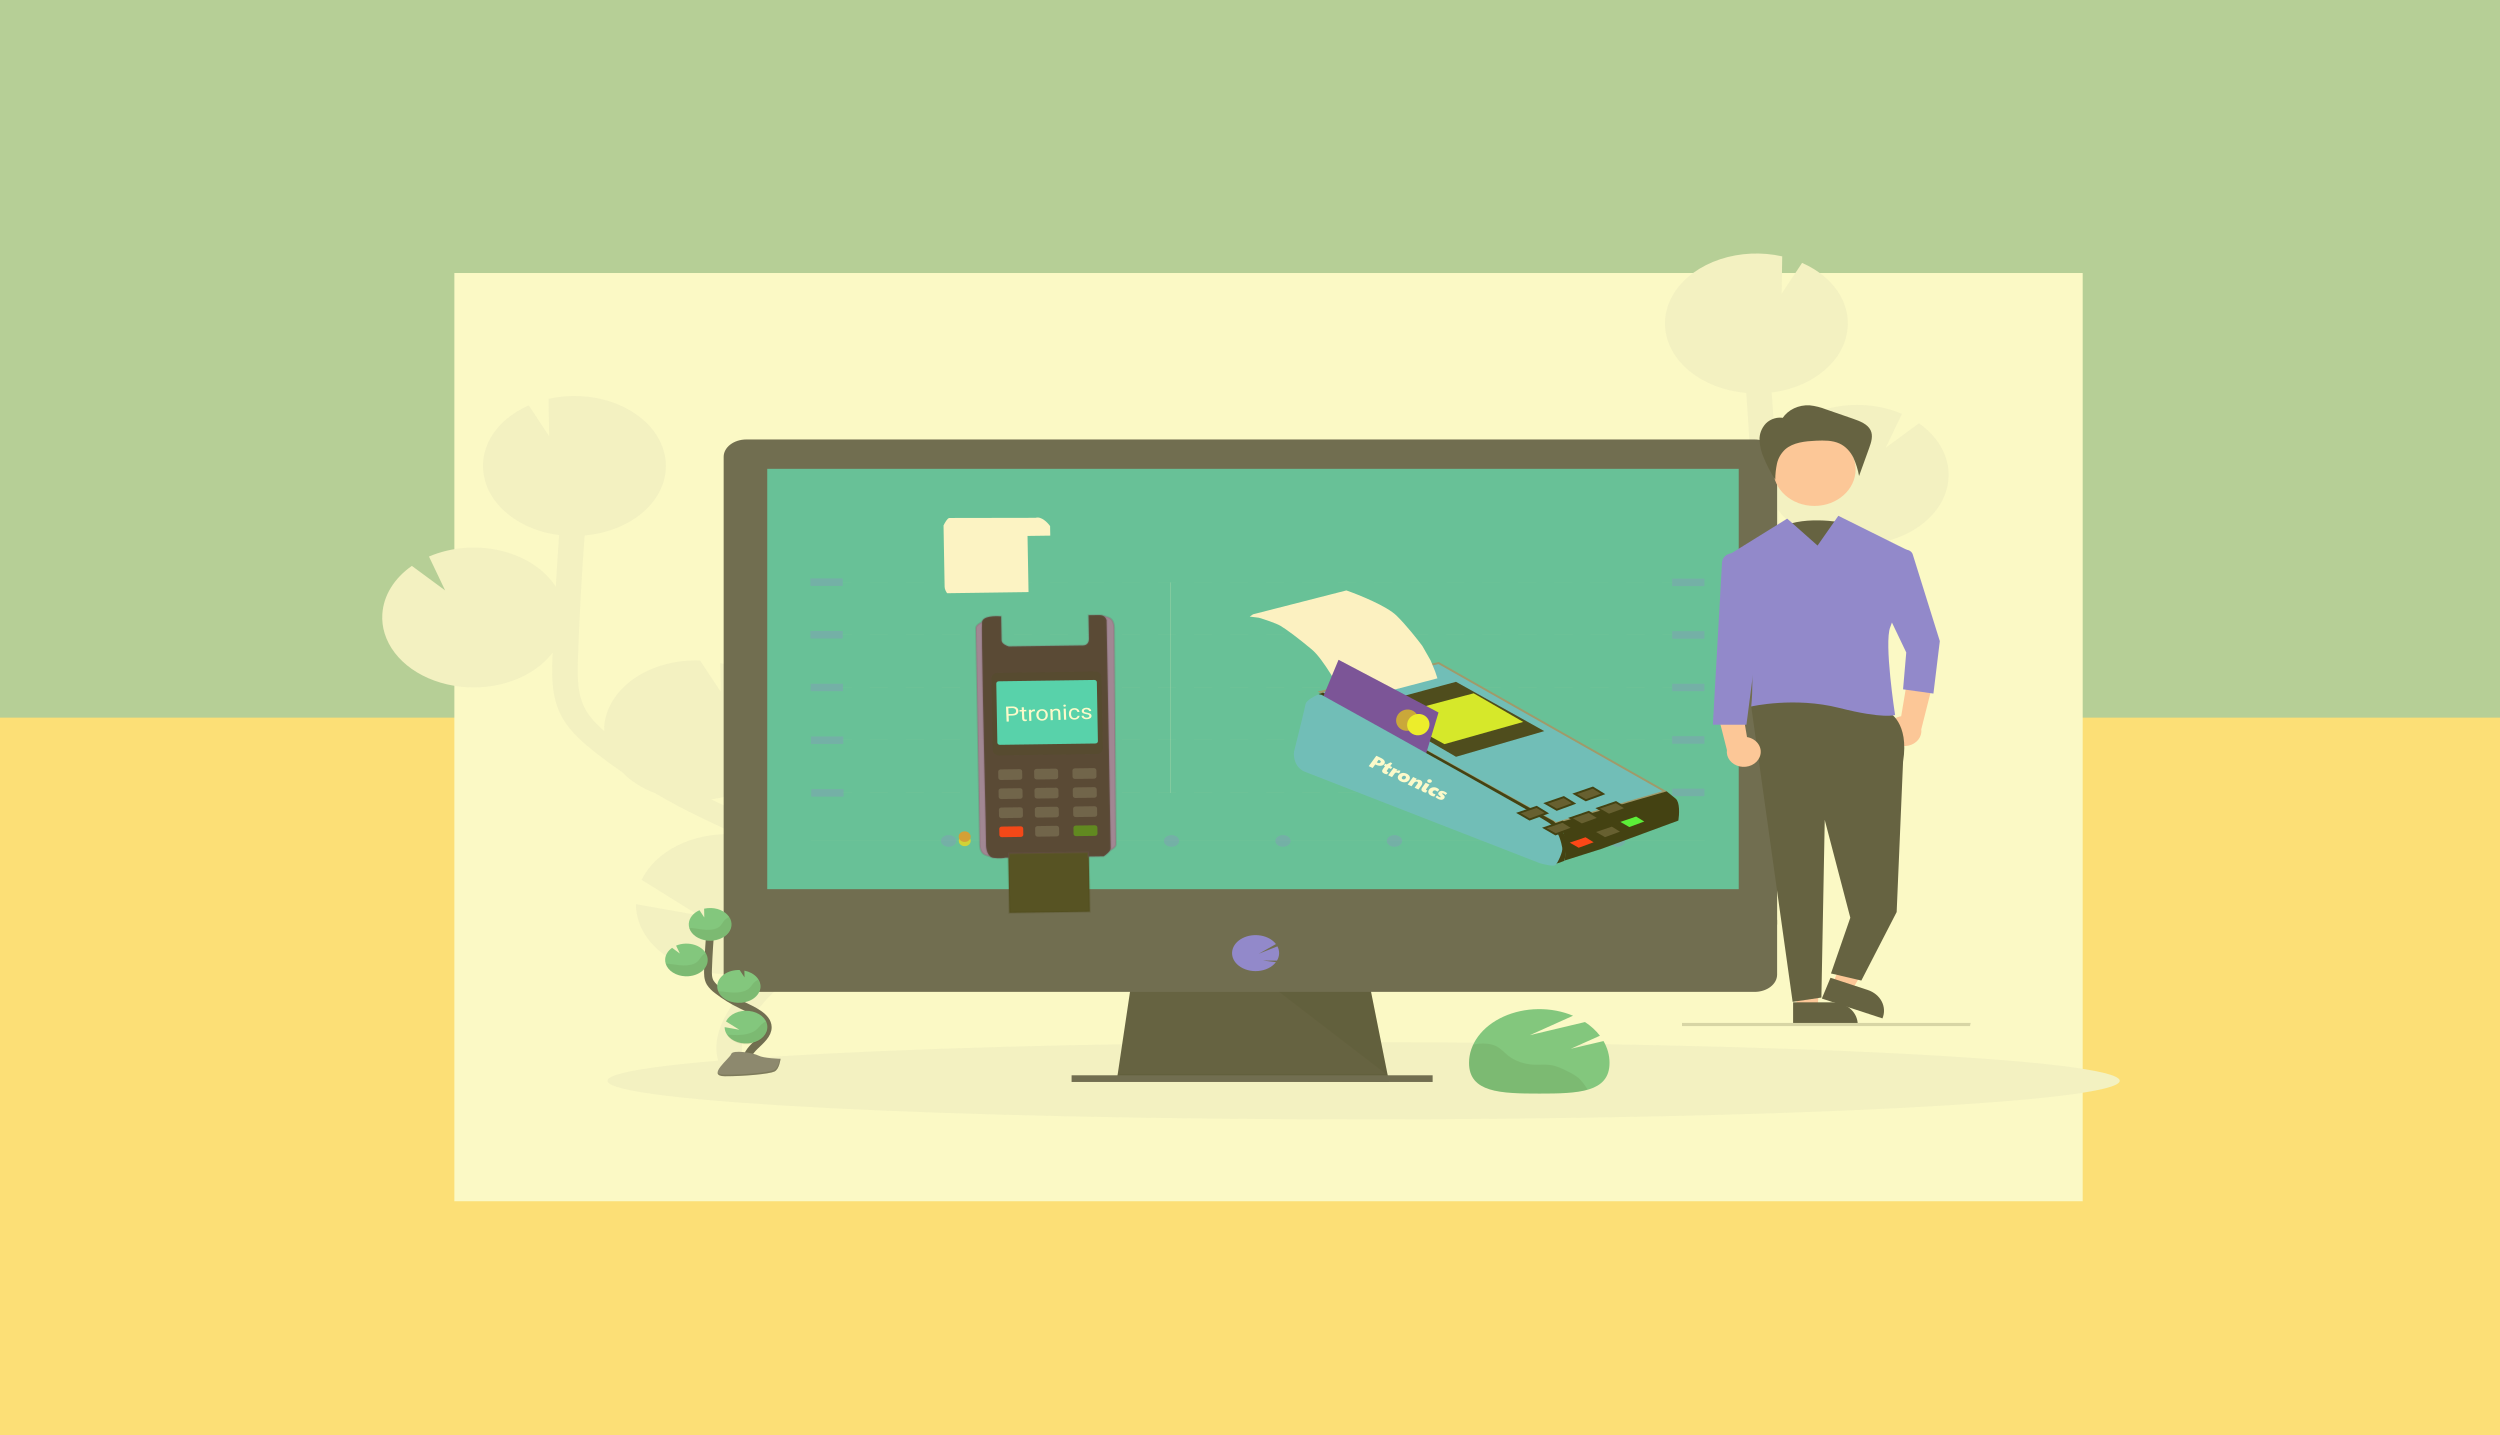 <svg width="1282" height="736" viewBox="0 0 1282 736" fill="none" xmlns="http://www.w3.org/2000/svg">
<g clip-path="url(#clip0)">
<rect width="1282" height="736" fill="#FFC446" fill-opacity="0.27"/>
<rect width="1310" height="760" fill="#FFC446" fill-opacity="0.49"/>
<rect x="-116" width="1460" height="368" fill="#3FACE4" fill-opacity="0.5"/>
<g filter="url(#filter0_d)">
<rect x="223" y="130" width="835" height="476" fill="#FDFDF8"/>
</g>
<path d="M370.942 412.923L366.017 410.581C365.547 410.359 365.085 410.12 364.615 409.892C375.101 408.515 384.662 404.45 391.728 398.365C398.793 392.279 402.943 384.536 403.494 376.407C404.045 368.279 400.965 360.249 394.76 353.637C388.556 347.025 379.596 342.224 369.352 340.025L369.595 354.803L358.985 338.731H358.837C352.689 338.511 346.544 339.22 340.754 340.817C334.964 342.414 329.642 344.868 325.092 348.039C320.542 351.21 316.852 355.035 314.235 359.297C311.617 363.559 310.123 368.173 309.836 372.877C309.789 373.56 309.836 374.237 309.836 374.914C306.148 371.691 302.789 368.234 300.573 364.448C296.087 356.786 296.001 348.1 296.353 337.551C297.058 316.638 298.24 295.569 299.775 274.567C310.854 273.623 321.13 269.689 328.759 263.47C336.388 257.251 340.87 249.155 341.399 240.636C341.462 239.54 341.438 238.456 341.399 237.384C341.399 237.114 341.399 236.844 341.344 236.581C341.25 235.539 341.125 234.508 340.914 233.49C340.914 233.322 340.835 233.16 340.796 232.999C340.608 232.136 340.373 231.285 340.107 230.441C340.005 230.129 339.904 229.842 339.794 229.5C339.465 228.59 339.105 227.703 338.682 226.798C338.541 226.505 338.377 226.199 338.228 225.924C337.899 225.271 337.539 224.624 337.155 223.989C336.952 223.653 336.756 223.318 336.545 222.988C336.482 222.905 336.443 222.815 336.38 222.731C331.432 215.251 323.212 209.336 313.152 206.015C303.091 202.694 291.826 202.178 281.319 204.556L281.632 223.785L271.14 207.898C262.512 211.68 255.69 217.472 251.669 224.429C247.647 231.387 246.637 239.145 248.785 246.573H248.738C248.809 246.831 248.911 247.07 248.989 247.328C249.138 247.801 249.294 248.268 249.467 248.736C249.686 249.335 249.936 249.934 250.195 250.533C250.391 250.97 250.578 251.413 250.798 251.851C251.119 252.486 251.479 253.103 251.839 253.72C252.05 254.079 252.238 254.451 252.465 254.804C253.061 255.734 253.708 256.639 254.407 257.518C254.65 257.829 254.924 258.117 255.19 258.422C255.691 259.021 256.193 259.62 256.756 260.177C257.093 260.531 257.453 260.866 257.806 261.214C258.322 261.711 258.847 262.202 259.372 262.676C259.755 263.017 260.155 263.34 260.554 263.67C261.133 264.131 261.721 264.58 262.331 265.024C262.731 265.317 263.114 265.623 263.561 265.898C264.25 266.366 264.97 266.815 265.698 267.252C266.066 267.468 266.426 267.702 266.802 267.917C267.914 268.516 269.057 269.115 270.24 269.714C270.459 269.822 270.702 269.906 270.921 270.008C271.915 270.451 272.918 270.87 273.951 271.26C274.397 271.428 274.852 271.571 275.306 271.727C276.151 272.021 277.005 272.326 277.882 272.554C278.391 272.704 278.908 272.841 279.448 272.979C280.309 273.201 281.186 273.404 282.071 273.578C282.588 273.686 283.112 273.8 283.637 273.896C284.592 274.069 285.571 274.213 286.558 274.345L286.745 274.375C286.103 283.233 285.529 292.097 285.023 300.967C282.232 296.575 278.297 292.666 273.46 289.48C268.623 286.294 262.985 283.899 256.894 282.44C250.803 280.981 244.386 280.491 238.038 280.998C231.69 281.506 225.544 283.001 219.979 285.391L228.263 302.764L211.201 290.184C202.064 296.575 196.618 305.481 196.058 314.943C195.84 318.262 196.24 321.588 197.248 324.821C199.39 331.815 204.23 338.156 211.14 343.021C218.049 347.885 226.71 351.049 235.999 352.102C245.287 353.155 254.775 352.049 263.232 348.927C271.688 345.804 278.724 340.81 283.425 334.591C283.425 335.49 283.347 336.389 283.316 337.293C283.003 346.602 282.611 358.188 288.679 368.534C292.79 375.543 299.399 381.234 305.906 386.337C310.157 389.662 314.566 392.873 319.084 395.982C323.527 400.554 329.33 404.25 336.012 406.765C343.435 411.144 351.124 415.26 359.072 419.058L364.036 421.418C368.499 423.532 373.072 425.707 377.551 427.965C376.767 427.906 375.984 427.84 375.201 427.81C365.265 427.455 355.438 429.528 347.142 433.728C338.846 437.928 332.51 444.037 329.051 451.173L358.336 469.402L326.123 463.687C326.133 469.75 328.151 475.713 331.99 481.018C335.828 486.322 341.361 490.796 348.072 494.022C354.784 497.247 362.454 499.119 370.366 499.461C378.279 499.804 386.176 498.607 393.32 495.982C392.6 496.677 391.874 497.367 391.143 498.054C389.703 499.424 388.28 500.786 386.876 502.14C367.818 520.603 362.517 538.137 371.952 551.502L383.431 546.757C374.246 533.752 388.058 517.098 397.11 508.328C398.488 506.99 399.887 505.652 401.307 504.314C413.498 492.711 427.295 479.604 426.958 463.501C426.449 439.246 395.638 424.653 370.942 412.923Z" fill="#F2F2F2"/>
<path d="M824.309 339.838L829.234 337.496C829.704 337.274 830.166 337.035 830.636 336.807C820.152 335.426 810.594 331.358 803.533 325.27C796.472 319.183 792.327 311.439 791.781 303.31C791.234 295.182 794.318 287.154 800.525 280.544C806.733 273.934 815.695 269.137 825.938 266.94L825.695 281.719L836.305 265.646H836.438C842.586 265.426 848.731 266.135 854.521 267.732C860.311 269.329 865.633 271.783 870.183 274.954C874.733 278.125 878.422 281.95 881.04 286.212C883.657 290.474 885.152 295.088 885.439 299.792C885.486 300.475 885.439 301.152 885.439 301.829C889.126 298.606 892.486 295.149 894.701 291.363C899.188 283.701 899.274 275.015 898.922 264.466C898.217 243.553 897.035 222.484 895.5 201.482C884.421 200.538 874.144 196.604 866.515 190.385C858.887 184.166 854.405 176.071 853.876 167.552C853.813 166.455 853.836 165.371 853.876 164.299C853.876 164.029 853.876 163.76 853.93 163.496C854.024 162.454 854.15 161.423 854.361 160.405C854.361 160.237 854.439 160.075 854.479 159.914C854.666 159.051 854.901 158.2 855.168 157.356C855.269 157.044 855.371 156.757 855.481 156.415C855.81 155.505 856.17 154.618 856.593 153.713C856.734 153.42 856.898 153.114 857.047 152.839C857.376 152.186 857.736 151.539 858.12 150.904C858.323 150.568 858.519 150.233 858.738 149.903C858.793 149.82 858.832 149.73 858.895 149.646C863.84 142.17 872.054 136.257 882.109 132.936C892.163 129.614 903.42 129.093 913.924 131.465L913.611 150.694L924.103 134.807C932.734 138.589 939.559 144.381 943.582 151.34C947.605 158.299 948.616 166.059 946.466 173.488H946.513C946.442 173.746 946.341 173.985 946.262 174.243C946.114 174.716 945.957 175.183 945.785 175.651C945.565 176.25 945.315 176.849 945.057 177.448C944.861 177.885 944.673 178.328 944.454 178.766C944.133 179.401 943.772 180.018 943.412 180.635C943.201 180.994 943.013 181.366 942.786 181.719C942.191 182.65 941.543 183.554 940.844 184.433C940.601 184.744 940.327 185.032 940.061 185.337C939.56 185.936 939.059 186.535 938.495 187.093C938.158 187.446 937.798 187.781 937.446 188.129C936.929 188.626 936.404 189.117 935.88 189.591C935.496 189.932 935.097 190.256 934.697 190.585C934.126 191.046 933.531 191.496 932.92 191.939C932.521 192.232 932.137 192.538 931.691 192.813C931.002 193.281 930.281 193.73 929.553 194.167C929.185 194.383 928.825 194.617 928.449 194.832C927.337 195.431 926.194 196.03 925.012 196.599C924.792 196.707 924.55 196.791 924.33 196.893C923.336 197.336 922.334 197.756 921.3 198.145C920.854 198.313 920.4 198.457 919.946 198.612C919.1 198.906 918.246 199.211 917.369 199.439C916.861 199.589 916.344 199.726 915.803 199.864C914.942 200.086 914.065 200.29 913.18 200.463C912.664 200.571 912.139 200.685 911.614 200.781C910.659 200.955 909.68 201.098 908.694 201.23H908.506C909.148 210.092 909.722 218.956 910.228 227.822C913.019 223.43 916.954 219.521 921.791 216.336C926.628 213.15 932.266 210.754 938.357 209.295C944.449 207.836 950.865 207.346 957.213 207.853C963.562 208.361 969.707 209.856 975.273 212.247L966.989 229.619L984.034 217.099C993.171 223.491 998.618 232.396 999.178 241.858C999.396 245.177 998.995 248.503 997.988 251.736C995.845 258.73 991.006 265.071 984.096 269.936C977.186 274.8 968.526 277.964 959.237 279.017C949.948 280.07 940.461 278.964 932.004 275.842C923.547 272.719 916.512 267.725 911.81 261.507C911.81 262.405 911.896 263.304 911.92 264.208C912.233 273.518 912.624 285.103 906.556 295.449C902.445 302.458 895.837 308.149 889.33 313.253C885.078 316.577 880.67 319.788 876.152 322.897C871.708 327.469 865.905 331.165 859.224 333.68C851.801 338.059 844.112 342.175 836.164 345.973L831.2 348.333C826.737 350.448 822.164 352.622 817.685 354.881C818.468 354.821 819.251 354.755 820.034 354.725C829.971 354.371 839.798 356.443 848.094 360.643C856.39 364.843 862.725 370.952 866.184 378.088L836.9 396.317L869.113 390.602C869.103 396.665 867.084 402.628 863.246 407.933C859.407 413.238 853.874 417.712 847.163 420.937C840.452 424.162 832.782 426.034 824.869 426.376C816.957 426.719 809.059 425.522 801.915 422.897C802.636 423.592 803.361 424.282 804.092 424.969C805.533 426.339 806.955 427.701 808.36 429.055C827.418 447.518 832.719 465.052 823.284 478.417L811.805 473.672C820.989 460.667 807.177 444.013 798.126 435.243C796.748 433.905 795.349 432.567 793.929 431.229C781.753 419.656 767.956 406.537 768.293 390.446C768.802 366.161 799.582 351.568 824.309 339.838Z" fill="#F2F2F2"/>
<path d="M699.271 574C913.408 574 1087 565.149 1087 554.232C1087 543.314 913.408 534.463 699.271 534.463C485.135 534.463 311.543 543.314 311.543 554.232C311.543 565.149 485.135 574 699.271 574Z" fill="#F2F2F2"/>
<path d="M712.293 554.832L572.77 553.466L573.177 550.729L579.926 505.566H702.459L711.471 550.729L712.16 554.149L712.293 554.832Z" fill="#2F2E41"/>
<path opacity="0.1" d="M712.16 554.147H642.527L572.77 553.464L573.177 550.727H711.471L712.16 554.147Z" fill="black"/>
<path d="M734.655 551.41H549.514V554.831H734.655V551.41Z" fill="#3F3D56"/>
<path d="M911.303 234.309C911.31 233.139 911.016 231.98 910.437 230.897C909.859 229.814 909.007 228.829 907.931 227.998C906.855 227.167 905.576 226.506 904.166 226.053C902.756 225.601 901.243 225.365 899.714 225.359H382.68C381.151 225.365 379.639 225.601 378.229 226.053C376.819 226.506 375.539 227.167 374.463 227.998C373.387 228.829 372.536 229.814 371.957 230.897C371.379 231.98 371.085 233.139 371.092 234.309V474.085H911.303V234.309Z" fill="#3F3D56"/>
<path d="M371.092 471.695V499.779C371.092 502.13 372.313 504.385 374.486 506.048C376.659 507.711 379.607 508.645 382.68 508.645H899.714C902.788 508.645 905.735 507.711 907.908 506.048C910.082 504.385 911.303 502.13 911.303 499.779V471.695H371.092Z" fill="#3F3D56"/>
<path d="M891.617 240.414H393.445V455.958H891.617V240.414Z" fill="#32B0B8"/>
<path d="M643.85 497.988C645.679 497.989 647.485 497.672 649.131 497.061C650.776 496.45 652.218 495.56 653.348 494.459C653.693 494.123 654.007 493.769 654.288 493.399L647.663 492.566L654.828 492.608C655.513 491.464 655.888 490.225 655.928 488.966C655.969 487.708 655.674 486.456 655.063 485.288L645.447 489.104L654.311 484.12C653.479 483.025 652.361 482.073 651.027 481.323C649.694 480.572 648.172 480.04 646.559 479.758C644.945 479.477 643.272 479.452 641.645 479.686C640.018 479.92 638.472 480.407 637.101 481.118C635.731 481.828 634.566 482.747 633.679 483.816C632.793 484.886 632.203 486.083 631.946 487.334C631.69 488.585 631.773 489.863 632.189 491.089C632.606 492.315 633.347 493.462 634.368 494.459V494.459C635.496 495.558 636.936 496.447 638.578 497.058C640.221 497.67 642.023 497.987 643.85 497.988Z" fill="#6C63FF"/>
<path opacity="0.1" d="M655.949 508.645L711.613 551.411L703.07 508.645H655.949Z" fill="black"/>
<path d="M805.447 537.83L820.441 531.121C818.41 528.475 815.82 526.104 812.776 524.106L784.502 530.833L806.653 520.865C801.167 518.566 794.994 517.4 788.741 517.48C782.487 517.561 776.369 518.886 770.988 521.326C765.607 523.765 761.149 527.234 758.053 531.391C754.957 535.549 753.329 540.252 753.33 545.037C753.33 560.259 769.46 560.786 789.348 560.786C809.237 560.786 825.367 560.259 825.367 545.037C825.373 541.187 824.321 537.378 822.282 533.859L805.447 537.83Z" fill="#57B894"/>
<path opacity="0.1" d="M809.268 552.627C807.669 551.404 805.884 550.332 803.951 549.434C801.234 548.05 798.416 546.642 795.205 546.169C792.394 545.756 789.482 546.103 786.592 545.983C781.607 545.749 776.914 544.103 773.43 541.365C771.378 539.747 769.773 537.77 767.307 536.518C764.652 535.188 761.285 534.901 758.146 535.23C757.23 535.335 756.323 535.479 755.429 535.662C754.015 538.658 753.294 541.821 753.299 545.007C753.299 560.229 769.429 560.756 789.317 560.756C798.972 560.756 807.741 560.63 814.209 558.761L813.128 557.215C812.1 555.567 810.803 554.025 809.268 552.627V552.627Z" fill="black"/>
<path opacity="0.3" d="M432.133 323.566H415.572V327.412H432.133V323.566Z" fill="#6C63FF"/>
<path opacity="0.3" d="M874.023 323.68H857.463V327.526H874.023V323.68Z" fill="#6C63FF"/>
<path opacity="0.3" d="M432.283 350.604H415.723V354.449H432.283V350.604Z" fill="#6C63FF"/>
<path opacity="0.3" d="M432.432 377.639H415.871V381.485H432.432V377.639Z" fill="#6C63FF"/>
<path opacity="0.3" d="M432.58 404.668H416.02V408.514H432.58V404.668Z" fill="#6C63FF"/>
<g opacity="0.2">
<path opacity="0.2" d="M436.833 325.42H432.135V325.57H436.833V325.42Z" fill="#F2F2F2"/>
<path opacity="0.2" d="M843.234 325.57H834.002V325.42H843.234V325.57ZM824.763 325.57H815.531V325.42H824.763V325.57ZM806.292 325.57H797.052V325.42H806.292V325.57ZM787.821 325.57H778.581V325.42H787.821V325.57ZM769.35 325.57H760.11V325.42H769.35V325.57ZM750.871 325.57H741.639V325.42H750.871V325.57ZM732.4 325.57H723.16V325.42H732.4V325.57ZM713.928 325.57H704.689V325.42H713.928V325.57ZM695.457 325.57H686.218V325.42H695.457V325.57ZM676.978 325.57H667.747V325.42H676.978V325.57ZM658.507 325.57H649.268V325.42H658.507V325.57ZM640.036 325.57H630.797V325.42H640.036V325.57ZM621.565 325.57H612.326V325.42H621.565V325.57ZM603.086 325.57H593.855V325.42H603.086V325.57ZM584.615 325.57H575.384V325.42H584.615V325.57ZM566.144 325.57H556.936V325.42H566.175L566.144 325.57ZM547.673 325.57H538.434V325.42H547.673V325.57ZM529.194 325.57H519.962V325.42H529.194V325.57ZM510.723 325.57H501.491V325.42H510.739L510.723 325.57ZM492.252 325.57H483.012V325.42H492.252V325.57ZM473.781 325.57H464.541V325.42H473.781V325.57ZM455.302 325.57H446.07V325.42H455.302V325.57Z" fill="#F2F2F2"/>
<path opacity="0.2" d="M857.173 325.42H852.475V325.57H857.173V325.42Z" fill="#F2F2F2"/>
<path opacity="0.2" d="M436.833 325.42H432.135V325.57H436.833V325.42Z" fill="#F2F2F2"/>
<path opacity="0.2" d="M843.234 325.57H834.002V325.42H843.234V325.57ZM824.763 325.57H815.531V325.42H824.763V325.57ZM806.292 325.57H797.052V325.42H806.292V325.57ZM787.821 325.57H778.581V325.42H787.821V325.57ZM769.35 325.57H760.11V325.42H769.35V325.57ZM750.871 325.57H741.639V325.42H750.871V325.57ZM732.4 325.57H723.16V325.42H732.4V325.57ZM713.928 325.57H704.689V325.42H713.928V325.57ZM695.457 325.57H686.218V325.42H695.457V325.57ZM676.978 325.57H667.747V325.42H676.978V325.57ZM658.507 325.57H649.268V325.42H658.507V325.57ZM640.036 325.57H630.797V325.42H640.036V325.57ZM621.565 325.57H612.326V325.42H621.565V325.57ZM603.086 325.57H593.855V325.42H603.086V325.57ZM584.615 325.57H575.384V325.42H584.615V325.57ZM566.144 325.57H556.936V325.42H566.175L566.144 325.57ZM547.673 325.57H538.434V325.42H547.673V325.57ZM529.194 325.57H519.962V325.42H529.194V325.57ZM510.723 325.57H501.491V325.42H510.739L510.723 325.57ZM492.252 325.57H483.012V325.42H492.252V325.57ZM473.781 325.57H464.541V325.42H473.781V325.57ZM455.302 325.57H446.07V325.42H455.302V325.57Z" fill="#F2F2F2"/>
<path opacity="0.2" d="M857.173 325.42H852.475V325.57H857.173V325.42Z" fill="#F2F2F2"/>
</g>
<path opacity="0.3" d="M432.133 296.609H415.572V300.455H432.133V296.609Z" fill="#6C63FF"/>
<path opacity="0.3" d="M874.023 296.723H857.463V300.569H874.023V296.723Z" fill="#6C63FF"/>
<g opacity="0.2">
<path opacity="0.2" d="M436.833 298.461H432.135V298.611H436.833V298.461Z" fill="#F2F2F2"/>
<path opacity="0.2" d="M843.234 298.611H834.002V298.461H843.234V298.611ZM824.763 298.611H815.531V298.461H824.763V298.611ZM806.292 298.611H797.052V298.461H806.292V298.611ZM787.821 298.611H778.581V298.461H787.821V298.611ZM769.35 298.611H760.11V298.461H769.35V298.611ZM750.871 298.611H741.639V298.461H750.871V298.611ZM732.4 298.611H723.16V298.461H732.4V298.611ZM713.928 298.611H704.689V298.461H713.928V298.611ZM695.457 298.611H686.218V298.461H695.457V298.611ZM676.978 298.611H667.747V298.461H676.978V298.611ZM658.507 298.611H649.268V298.461H658.507V298.611ZM640.036 298.611H630.797V298.461H640.036V298.611ZM621.565 298.611H612.326V298.461H621.565V298.611ZM603.086 298.611H593.855V298.461H603.086V298.611ZM584.615 298.611H575.384V298.461H584.615V298.611ZM566.144 298.611H556.936V298.461H566.175L566.144 298.611ZM547.673 298.611H538.434V298.461H547.673V298.611ZM529.194 298.611H519.962V298.461H529.194V298.611ZM510.723 298.611H501.491V298.461H510.739L510.723 298.611ZM492.252 298.611H483.012V298.461H492.252V298.611ZM473.781 298.611H464.541V298.461H473.781V298.611ZM455.302 298.611H446.07V298.461H455.302V298.611Z" fill="#F2F2F2"/>
<path opacity="0.2" d="M857.173 298.461H852.475V298.611H857.173V298.461Z" fill="#F2F2F2"/>
</g>
<path opacity="0.3" d="M874.023 350.604H857.463V354.449H874.023V350.604Z" fill="#6C63FF"/>
<g opacity="0.2">
<path opacity="0.2" d="M436.833 352.342H432.135V352.492H436.833V352.342Z" fill="#F2F2F2"/>
<path opacity="0.2" d="M843.234 352.486H834.002V352.336H843.234V352.486ZM824.763 352.486H815.531V352.336H824.763V352.486ZM806.292 352.486H797.052V352.336H806.292V352.486ZM787.821 352.486H778.581V352.336H787.821V352.486ZM769.35 352.486H760.11V352.336H769.35V352.486ZM750.871 352.486H741.639V352.336H750.871V352.486ZM732.4 352.486H723.16V352.336H732.4V352.486ZM713.928 352.486H704.689V352.336H713.928V352.486ZM695.457 352.486H686.218V352.336H695.457V352.486ZM676.978 352.486H667.747V352.336H676.978V352.486ZM658.507 352.486H649.268V352.336H658.507V352.486ZM640.036 352.486H630.797V352.336H640.036V352.486ZM621.565 352.486H612.326V352.336H621.565V352.486ZM603.086 352.486H593.855V352.336H603.086V352.486ZM584.615 352.486H575.384V352.336H584.615V352.486ZM566.144 352.486H556.936V352.336H566.175L566.144 352.486ZM547.673 352.486H538.434V352.336H547.673V352.486ZM529.194 352.486H519.962V352.336H529.194V352.486ZM510.723 352.486H501.491V352.336H510.739L510.723 352.486ZM492.252 352.486H483.012V352.336H492.252V352.486ZM473.781 352.486H464.541V352.336H473.781V352.486ZM455.302 352.486H446.07V352.336H455.302V352.486Z" fill="#F2F2F2"/>
<path opacity="0.2" d="M857.173 352.342H852.475V352.492H857.173V352.342Z" fill="#F2F2F2"/>
<path opacity="0.2" d="M436.833 352.342H432.135V352.492H436.833V352.342Z" fill="#F2F2F2"/>
<path opacity="0.2" d="M843.234 352.486H834.002V352.336H843.234V352.486ZM824.763 352.486H815.531V352.336H824.763V352.486ZM806.292 352.486H797.052V352.336H806.292V352.486ZM787.821 352.486H778.581V352.336H787.821V352.486ZM769.35 352.486H760.11V352.336H769.35V352.486ZM750.871 352.486H741.639V352.336H750.871V352.486ZM732.4 352.486H723.16V352.336H732.4V352.486ZM713.928 352.486H704.689V352.336H713.928V352.486ZM695.457 352.486H686.218V352.336H695.457V352.486ZM676.978 352.486H667.747V352.336H676.978V352.486ZM658.507 352.486H649.268V352.336H658.507V352.486ZM640.036 352.486H630.797V352.336H640.036V352.486ZM621.565 352.486H612.326V352.336H621.565V352.486ZM603.086 352.486H593.855V352.336H603.086V352.486ZM584.615 352.486H575.384V352.336H584.615V352.486ZM566.144 352.486H556.936V352.336H566.175L566.144 352.486ZM547.673 352.486H538.434V352.336H547.673V352.486ZM529.194 352.486H519.962V352.336H529.194V352.486ZM510.723 352.486H501.491V352.336H510.739L510.723 352.486ZM492.252 352.486H483.012V352.336H492.252V352.486ZM473.781 352.486H464.541V352.336H473.781V352.486ZM455.302 352.486H446.07V352.336H455.302V352.486Z" fill="#F2F2F2"/>
<path opacity="0.2" d="M857.173 352.342H852.475V352.492H857.173V352.342Z" fill="#F2F2F2"/>
</g>
<path opacity="0.3" d="M874.023 377.525H857.463V381.371H874.023V377.525Z" fill="#6C63FF"/>
<g opacity="0.2">
<path opacity="0.2" d="M436.833 379.256H432.135V379.406H436.833V379.256Z" fill="#F2F2F2"/>
<path opacity="0.2" d="M843.234 379.406H834.002V379.256H843.234V379.406ZM824.763 379.406H815.531V379.256H824.763V379.406ZM806.292 379.406H797.052V379.256H806.292V379.406ZM787.821 379.406H778.581V379.256H787.821V379.406ZM769.35 379.406H760.11V379.256H769.35V379.406ZM750.871 379.406H741.639V379.256H750.871V379.406ZM732.4 379.406H723.16V379.256H732.4V379.406ZM713.928 379.406H704.689V379.256H713.928V379.406ZM695.457 379.406H686.218V379.256H695.457V379.406ZM676.978 379.406H667.747V379.256H676.978V379.406ZM658.507 379.406H649.268V379.256H658.507V379.406ZM640.036 379.406H630.797V379.256H640.036V379.406ZM621.565 379.406H612.326V379.256H621.565V379.406ZM603.086 379.406H593.855V379.256H603.086V379.406ZM584.615 379.406H575.384V379.256H584.615V379.406ZM566.144 379.406H556.936V379.256H566.175L566.144 379.406ZM547.673 379.406H538.434V379.256H547.673V379.406ZM529.194 379.406H519.962V379.256H529.194V379.406ZM510.723 379.406H501.491V379.256H510.739L510.723 379.406ZM492.252 379.406H483.012V379.256H492.252V379.406ZM473.781 379.406H464.541V379.256H473.781V379.406ZM455.302 379.406H446.07V379.256H455.302V379.406Z" fill="#F2F2F2"/>
<path opacity="0.2" d="M857.173 379.256H852.475V379.406H857.173V379.256Z" fill="#F2F2F2"/>
<path opacity="0.2" d="M436.833 379.256H432.135V379.406H436.833V379.256Z" fill="#F2F2F2"/>
<path opacity="0.2" d="M843.234 379.406H834.002V379.256H843.234V379.406ZM824.763 379.406H815.531V379.256H824.763V379.406ZM806.292 379.406H797.052V379.256H806.292V379.406ZM787.821 379.406H778.581V379.256H787.821V379.406ZM769.35 379.406H760.11V379.256H769.35V379.406ZM750.871 379.406H741.639V379.256H750.871V379.406ZM732.4 379.406H723.16V379.256H732.4V379.406ZM713.928 379.406H704.689V379.256H713.928V379.406ZM695.457 379.406H686.218V379.256H695.457V379.406ZM676.978 379.406H667.747V379.256H676.978V379.406ZM658.507 379.406H649.268V379.256H658.507V379.406ZM640.036 379.406H630.797V379.256H640.036V379.406ZM621.565 379.406H612.326V379.256H621.565V379.406ZM603.086 379.406H593.855V379.256H603.086V379.406ZM584.615 379.406H575.384V379.256H584.615V379.406ZM566.144 379.406H556.936V379.256H566.175L566.144 379.406ZM547.673 379.406H538.434V379.256H547.673V379.406ZM529.194 379.406H519.962V379.256H529.194V379.406ZM510.723 379.406H501.491V379.256H510.739L510.723 379.406ZM492.252 379.406H483.012V379.256H492.252V379.406ZM473.781 379.406H464.541V379.256H473.781V379.406ZM455.302 379.406H446.07V379.256H455.302V379.406Z" fill="#F2F2F2"/>
<path opacity="0.2" d="M857.173 379.256H852.475V379.406H857.173V379.256Z" fill="#F2F2F2"/>
</g>
<path opacity="0.3" d="M874.023 404.441H857.463V408.287H874.023V404.441Z" fill="#6C63FF"/>
<g opacity="0.2">
<path opacity="0.2" d="M436.833 406.178H432.135V406.328H436.833V406.178Z" fill="#F2F2F2"/>
<path opacity="0.2" d="M843.234 406.328H834.002V406.178H843.234V406.328ZM824.763 406.328H815.531V406.178H824.763V406.328ZM806.292 406.328H797.052V406.178H806.292V406.328ZM787.821 406.328H778.581V406.178H787.821V406.328ZM769.35 406.328H760.11V406.178H769.35V406.328ZM750.871 406.328H741.639V406.178H750.871V406.328ZM732.4 406.328H723.16V406.178H732.4V406.328ZM713.928 406.328H704.689V406.178H713.928V406.328ZM695.457 406.328H686.218V406.178H695.457V406.328ZM676.978 406.328H667.747V406.178H676.978V406.328ZM658.507 406.328H649.268V406.178H658.507V406.328ZM640.036 406.328H630.797V406.178H640.036V406.328ZM621.565 406.328H612.326V406.178H621.565V406.328ZM603.086 406.328H593.855V406.178H603.086V406.328ZM584.615 406.328H575.384V406.178H584.615V406.328ZM566.144 406.328H556.936V406.178H566.175L566.144 406.328ZM547.673 406.328H538.434V406.178H547.673V406.328ZM529.194 406.328H519.962V406.178H529.194V406.328ZM510.723 406.328H501.491V406.178H510.739L510.723 406.328ZM492.252 406.328H483.012V406.178H492.252V406.328ZM473.781 406.328H464.541V406.178H473.781V406.328ZM455.302 406.328H446.07V406.178H455.302V406.328Z" fill="#F2F2F2"/>
<path opacity="0.2" d="M857.173 406.178H852.475V406.328H857.173V406.178Z" fill="#F2F2F2"/>
<path opacity="0.2" d="M436.833 406.178H432.135V406.328H436.833V406.178Z" fill="#F2F2F2"/>
<path opacity="0.2" d="M843.234 406.328H834.002V406.178H843.234V406.328ZM824.763 406.328H815.531V406.178H824.763V406.328ZM806.292 406.328H797.052V406.178H806.292V406.328ZM787.821 406.328H778.581V406.178H787.821V406.328ZM769.35 406.328H760.11V406.178H769.35V406.328ZM750.871 406.328H741.639V406.178H750.871V406.328ZM732.4 406.328H723.16V406.178H732.4V406.328ZM713.928 406.328H704.689V406.178H713.928V406.328ZM695.457 406.328H686.218V406.178H695.457V406.328ZM676.978 406.328H667.747V406.178H676.978V406.328ZM658.507 406.328H649.268V406.178H658.507V406.328ZM640.036 406.328H630.797V406.178H640.036V406.328ZM621.565 406.328H612.326V406.178H621.565V406.328ZM603.086 406.328H593.855V406.178H603.086V406.328ZM584.615 406.328H575.384V406.178H584.615V406.328ZM566.144 406.328H556.936V406.178H566.175L566.144 406.328ZM547.673 406.328H538.434V406.178H547.673V406.328ZM529.194 406.328H519.962V406.178H529.194V406.328ZM510.723 406.328H501.491V406.178H510.739L510.723 406.328ZM492.252 406.328H483.012V406.178H492.252V406.328ZM473.781 406.328H464.541V406.178H473.781V406.328ZM455.302 406.328H446.07V406.178H455.302V406.328Z" fill="#F2F2F2"/>
<path opacity="0.2" d="M857.173 406.178H852.475V406.328H857.173V406.178Z" fill="#F2F2F2"/>
</g>
<path d="M600.441 298.648V406.591" stroke="#F2F2F2" stroke-width="0.1" stroke-miterlimit="10"/>
<path opacity="0.2" d="M874.023 431.207H415.965V431.267H874.023V431.207Z" fill="#F2F2F2"/>
<path opacity="0.3" d="M486.435 434.229C488.597 434.229 490.35 432.888 490.35 431.234C490.35 429.579 488.597 428.238 486.435 428.238C484.272 428.238 482.52 429.579 482.52 431.234C482.52 432.888 484.272 434.229 486.435 434.229Z" fill="#6C63FF"/>
<path opacity="0.3" d="M543.595 434.229C545.757 434.229 547.51 432.888 547.51 431.234C547.51 429.579 545.757 428.238 543.595 428.238C541.432 428.238 539.68 429.579 539.68 431.234C539.68 432.888 541.432 434.229 543.595 434.229Z" fill="#6C63FF"/>
<path opacity="0.3" d="M600.755 434.229C602.917 434.229 604.67 432.888 604.67 431.234C604.67 429.579 602.917 428.238 600.755 428.238C598.593 428.238 596.84 429.579 596.84 431.234C596.84 432.888 598.593 434.229 600.755 434.229Z" fill="#6C63FF"/>
<path opacity="0.3" d="M657.913 434.229C660.075 434.229 661.828 432.888 661.828 431.234C661.828 429.579 660.075 428.238 657.913 428.238C655.751 428.238 653.998 429.579 653.998 431.234C653.998 432.888 655.751 434.229 657.913 434.229Z" fill="#6C63FF"/>
<path opacity="0.3" d="M715.073 434.229C717.235 434.229 718.988 432.888 718.988 431.234C718.988 429.579 717.235 428.238 715.073 428.238C712.911 428.238 711.158 429.579 711.158 431.234C711.158 432.888 712.911 434.229 715.073 434.229Z" fill="#6C63FF"/>
<path opacity="0.3" d="M772.231 434.229C774.394 434.229 776.147 432.888 776.147 431.234C776.147 429.579 774.394 428.238 772.231 428.238C770.069 428.238 768.316 429.579 768.316 431.234C768.316 432.888 770.069 434.229 772.231 434.229Z" fill="#6C63FF"/>
<path opacity="0.3" d="M829.392 434.229C831.554 434.229 833.307 432.888 833.307 431.234C833.307 429.579 831.554 428.238 829.392 428.238C827.229 428.238 825.477 429.579 825.477 431.234C825.477 432.888 827.229 434.229 829.392 434.229Z" fill="#6C63FF"/>
<path d="M383.682 546.745C381.333 543.445 383.995 539.401 387.041 536.46C390.087 533.518 393.782 530.469 393.704 526.701C393.587 521.31 386.109 518.123 380.135 515.265C375.698 513.143 371.607 510.623 367.951 507.759C366.421 506.658 365.154 505.36 364.208 503.925C362.971 501.817 363.002 499.42 363.081 497.114C363.347 489.414 363.845 481.728 364.576 474.057" stroke="#3F3D56" stroke-width="4" stroke-miterlimit="10"/>
<path d="M353.216 473.649C353.299 472.24 353.845 470.871 354.803 469.667C355.761 468.463 357.1 467.463 358.697 466.759L361.155 470.48L361.077 465.975C362.253 465.711 363.478 465.598 364.702 465.639C366.865 465.721 368.948 466.292 370.687 467.278C372.427 468.265 373.745 469.623 374.477 471.183C375.208 472.742 375.32 474.432 374.797 476.04C374.275 477.647 373.142 479.101 371.541 480.216C369.94 481.332 367.943 482.059 365.802 482.308C363.661 482.556 361.472 482.313 359.511 481.611C357.55 480.908 355.905 479.777 354.783 478.36C353.661 476.943 353.113 475.304 353.208 473.649H353.216Z" fill="#57B894"/>
<path d="M372.813 530.552C373.966 532.262 375.852 533.616 378.154 534.388C380.457 535.16 383.036 535.304 385.46 534.794C387.884 534.284 390.006 533.152 391.469 531.588C392.932 530.024 393.648 528.123 393.497 526.203C393.346 524.283 392.337 522.461 390.64 521.043C388.942 519.625 386.658 518.696 384.172 518.412C381.685 518.128 379.147 518.507 376.982 519.485C374.817 520.463 373.157 521.98 372.281 523.783L379.148 528.054L371.592 526.719C371.595 528.053 372.013 529.367 372.813 530.552Z" fill="#57B894"/>
<path d="M378.238 514.229C380.969 514.377 383.673 513.737 385.818 512.437C387.964 511.137 389.396 509.269 389.832 507.202C390.269 505.134 389.679 503.017 388.179 501.265C386.678 499.514 384.375 498.256 381.723 497.737L381.785 501.2L379.296 497.432C377.854 497.378 376.412 497.542 375.054 497.916C373.695 498.289 372.446 498.864 371.379 499.608C370.312 500.352 369.447 501.249 368.834 502.249C368.222 503.249 367.873 504.332 367.809 505.435C367.745 506.405 367.904 507.377 368.279 508.305C368.939 509.957 370.25 511.413 372.033 512.473C373.816 513.533 375.983 514.147 378.238 514.229V514.229Z" fill="#57B894"/>
<path d="M351.563 500.649C353.25 500.696 354.928 500.445 356.467 499.914C358.006 499.384 359.365 498.589 360.436 497.591C361.508 496.593 362.263 495.42 362.645 494.161C363.026 492.903 363.022 491.595 362.634 490.338C362.245 489.081 361.483 487.91 360.406 486.916C359.329 485.922 357.966 485.131 356.424 484.606C354.882 484.081 353.202 483.835 351.515 483.888C349.829 483.941 348.181 484.291 346.701 484.912L348.642 488.985L344.649 486.05C342.509 487.549 341.233 489.637 341.102 491.855C341.05 492.633 341.142 493.414 341.376 494.173C341.924 495.952 343.215 497.547 345.053 498.715C346.891 499.883 349.176 500.562 351.563 500.649V500.649Z" fill="#57B894"/>
<path opacity="0.1" d="M354.694 475.887C357.231 476.097 359.698 476.702 362.242 476.822C364.787 476.942 367.582 476.475 369.195 474.965C370.057 474.15 370.495 473.114 371.223 472.227C371.919 471.398 372.871 470.713 373.995 470.232C374.658 471.293 375.023 472.448 375.065 473.623C375.106 474.798 374.825 475.967 374.239 477.053C373.652 478.14 372.774 479.12 371.66 479.929C370.547 480.739 369.223 481.361 367.776 481.755C366.328 482.148 364.788 482.304 363.256 482.213C361.724 482.122 360.235 481.785 358.884 481.225C357.533 480.665 356.351 479.894 355.415 478.962C354.479 478.031 353.809 476.958 353.449 475.816C353.867 475.828 354.282 475.852 354.694 475.887Z" fill="black"/>
<path opacity="0.1" d="M351.562 500.647C353.457 500.721 355.345 500.416 357.04 499.764C358.736 499.112 360.181 498.135 361.235 496.927C362.288 495.72 362.914 494.324 363.051 492.875C363.188 491.427 362.831 489.977 362.015 488.666C361.143 489.115 360.393 489.688 359.807 490.355C359.024 491.26 358.546 492.302 357.63 493.135C355.915 494.674 352.995 495.178 350.34 495.088C347.686 494.998 345.126 494.417 342.51 494.231C342.142 494.231 341.774 494.189 341.398 494.183C341.949 495.958 343.237 497.547 345.07 498.713C346.903 499.879 349.181 500.557 351.562 500.647V500.647Z" fill="black"/>
<path opacity="0.1" d="M378.239 514.23C380.121 514.305 381.996 514.008 383.684 513.366C385.371 512.725 386.814 511.762 387.874 510.57C388.933 509.378 389.573 507.997 389.731 506.56C389.89 505.124 389.562 503.68 388.778 502.369C387.867 502.825 387.071 503.403 386.429 504.076C385.576 504.999 385.043 506.059 384.08 506.91C382.225 508.491 379.108 509.049 376.305 508.995C373.502 508.941 370.957 508.444 368.256 508.282C368.912 509.941 370.225 511.404 372.012 512.469C373.8 513.535 375.976 514.15 378.239 514.23V514.23Z" fill="black"/>
<path opacity="0.1" d="M372.812 530.553C374.001 532.585 376.197 534.174 378.917 534.968C381.636 535.762 384.657 535.697 387.314 534.788C389.971 533.878 392.047 532.198 393.085 530.118C394.123 528.037 394.038 525.726 392.85 523.693C391.943 524.145 391.13 524.698 390.438 525.335C389.389 526.311 388.7 527.419 387.494 528.33C385.247 530.019 381.621 530.726 378.387 530.78C376.525 530.786 374.664 530.71 372.812 530.553V530.553Z" fill="black"/>
<path d="M400.258 542.946C400.258 542.946 391.582 542.743 388.967 541.317C386.352 539.891 375.656 538.196 374.983 540.478C374.309 542.761 361.946 551.86 371.733 551.896C381.521 551.932 394.487 550.728 397.102 549.5C399.718 548.272 400.258 542.946 400.258 542.946Z" fill="#656380"/>
<path opacity="0.2" d="M371.559 551.099C381.354 551.159 394.313 549.937 396.92 548.703C398.909 547.774 399.7 544.449 399.966 542.922H400.256C400.256 542.922 399.708 548.271 397.124 549.511C394.54 550.751 381.55 551.956 371.755 551.908C368.928 551.908 367.957 551.123 368.012 549.985C368.38 550.656 369.453 551.087 371.559 551.099Z" fill="black"/>
<path d="M538.58 274.666L526.916 274.831L526.952 277.005L527.208 291.124L527.346 298.727L527.431 303.616L486.92 304.187L485.692 304.204C485.271 303.667 484.425 302.268 484.405 300.963L484.032 280.326L483.842 269.462C484.429 268.187 485.86 265.631 486.839 265.618C487.824 265.603 516.722 265.558 531.046 265.538C533.978 264.627 537.233 267.985 538.489 269.78L538.58 274.666Z" fill="#FFF5F5"/>
<g filter="url(#filter1_dd)">
<path d="M487.636 438.049L487.067 406.551L528.25 405.969L528.814 437.47L487.636 438.049Z" fill="#1A1717"/>
<path d="M487.636 438.049L487.067 406.551L528.25 405.969L528.814 437.47L487.636 438.049Z" stroke="black" stroke-opacity="0.2"/>
</g>
<g filter="url(#filter2_dd)">
<path d="M542.243 403.043C542.257 404.781 538.994 406.323 537.361 406.877L537.327 403.076L537.283 397.1L537.092 373.745L536.126 329.207L535.809 289.556L535.161 285.759C535.572 285.756 536.886 285.964 538.854 286.822C540.827 287.678 541.339 290.427 541.347 291.695L542.243 403.043Z" fill="#B52BAF" fill-opacity="0.6"/>
<path d="M542.243 403.043C542.257 404.781 538.994 406.323 537.361 406.877L537.327 403.076L537.283 397.1L537.092 373.745L536.126 329.207L535.809 289.556L535.161 285.759C535.572 285.756 536.886 285.964 538.854 286.822C540.827 287.678 541.339 290.427 541.347 291.695L542.243 403.043Z" stroke="#451A67" stroke-opacity="0.2"/>
</g>
<g filter="url(#filter3_dd)">
<path d="M470.469 292.093C470.435 290.356 473.68 288.79 475.306 288.224L475.376 292.025L475.482 298L475.902 321.353L477.317 365.878L478.024 405.527L478.704 409.321C478.295 409.326 476.985 409.126 475.004 408.286C473.023 407.444 472.487 404.699 472.463 403.432L470.469 292.093Z" fill="#B52BAF" fill-opacity="0.6"/>
<path d="M470.469 292.093C470.435 290.356 473.68 288.79 475.306 288.224L475.376 292.025L475.482 298L475.902 321.353L477.317 365.878L478.024 405.527L478.704 409.321C478.295 409.326 476.985 409.126 475.004 408.286C473.023 407.444 472.487 404.699 472.463 403.432L470.469 292.093Z" stroke="#451A67" stroke-opacity="0.2"/>
</g>
<g filter="url(#filter4_dd)">
<path d="M473.613 288.906C474.05 285.913 480.313 285.789 483.386 286.102L483.608 298.367C483.642 300.072 486.116 301.176 487.351 301.514L525.406 300.978C527.863 300.943 528.441 298.8 528.421 297.734L528.2 285.469L533.723 285.391C536.18 285.356 537.233 287.12 537.454 288.006L537.629 297.604L537.792 306.67L538.471 344.534L539.547 404.798C539.58 406.503 537.155 408.387 535.94 409.117L527.96 409.228L527.921 407.096L487.409 407.666L487.448 409.798L485.603 409.827C484.791 410.015 482.423 410.296 479.469 409.912C476.514 409.527 475.706 405.519 475.667 403.565L475.438 390.765C474.65 358.059 473.176 291.899 473.613 288.906Z" fill="#1E0B31"/>
<path d="M473.613 288.906C474.05 285.913 480.313 285.789 483.386 286.102L483.608 298.367C483.642 300.072 486.116 301.176 487.351 301.514L525.406 300.978C527.863 300.943 528.441 298.8 528.421 297.734L528.2 285.469L533.723 285.391C536.18 285.356 537.233 287.12 537.454 288.006L537.629 297.604L537.792 306.67L538.471 344.534L539.547 404.798C539.58 406.503 537.155 408.387 535.94 409.117L527.96 409.228L527.921 407.096L487.409 407.666L487.448 409.798L485.603 409.827C484.791 410.015 482.423 410.296 479.469 409.912C476.514 409.527 475.706 405.519 475.667 403.565L475.438 390.765C474.65 358.059 473.176 291.899 473.613 288.906Z" stroke="#451A67" stroke-opacity="0.2"/>
</g>
<g filter="url(#filter5_dd)">
<path d="M531.585 314.327L481.556 315.032C479.776 315.057 478.357 316.354 478.385 317.928L479.041 354.59C479.07 356.164 480.535 357.42 482.315 357.395L532.344 356.69C534.123 356.665 535.544 355.368 535.515 353.794L534.858 317.132C534.831 315.557 533.364 314.302 531.585 314.327Z" fill="#100F0F" fill-opacity="0.2"/>
</g>
<g filter="url(#filter6_dd)">
<path d="M531.153 318.676L482.168 319.367C481.456 319.377 480.888 319.896 480.899 320.525L481.442 350.832C481.454 351.462 482.04 351.964 482.752 351.954L531.737 351.263C532.449 351.253 533.017 350.735 533.005 350.105L532.462 319.799C532.451 319.169 531.865 318.667 531.153 318.676Z" fill="#1CC7D2"/>
</g>
<g filter="url(#filter7_dd)">
<path d="M492.845 364.416L483.147 364.552C482.435 364.563 481.867 365.081 481.878 365.711L481.935 368.862C481.946 369.492 482.532 369.994 483.244 369.984L492.943 369.847C493.655 369.837 494.223 369.319 494.212 368.689L494.155 365.538C494.144 364.908 493.557 364.405 492.845 364.416Z" fill="#C4C4C4" fill-opacity="0.2"/>
</g>
<g filter="url(#filter8_dd)">
<path d="M493.027 374.187L483.328 374.324C482.616 374.334 482.048 374.852 482.06 375.482L482.116 378.633C482.127 379.262 482.713 379.765 483.425 379.755L493.124 379.618C493.836 379.608 494.404 379.089 494.393 378.46L494.337 375.309C494.325 374.679 493.739 374.177 493.027 374.187Z" fill="#C4C4C4" fill-opacity="0.2"/>
</g>
<g filter="url(#filter9_dd)">
<path d="M493.201 383.966L483.502 384.103C482.79 384.113 482.222 384.632 482.233 385.261L482.29 388.412C482.301 389.042 482.887 389.544 483.599 389.534L493.298 389.398C494.01 389.387 494.578 388.869 494.567 388.239L494.51 385.088C494.499 384.459 493.913 383.957 493.201 383.966Z" fill="#C4C4C4" fill-opacity="0.2"/>
</g>
<g filter="url(#filter10_dd)">
<path d="M493.386 393.738L483.688 393.875C482.976 393.885 482.408 394.403 482.419 395.033L482.476 398.184C482.487 398.813 483.073 399.316 483.785 399.306L493.483 399.169C494.196 399.159 494.763 398.64 494.753 398.011L494.696 394.86C494.685 394.23 494.098 393.728 493.386 393.738Z" fill="#F30808"/>
</g>
<g filter="url(#filter11_dd)">
<path d="M511.781 393.478L502.082 393.615C501.37 393.625 500.802 394.143 500.813 394.773L500.87 397.924C500.881 398.553 501.467 399.056 502.18 399.046L511.878 398.91C512.59 398.899 513.158 398.38 513.147 397.751L513.09 394.6C513.079 393.97 512.493 393.468 511.781 393.478Z" fill="#C4C4C4" fill-opacity="0.2"/>
</g>
<g filter="url(#filter12_dd)">
<path d="M531.427 393.2L521.729 393.338C521.016 393.347 520.449 393.866 520.46 394.496L520.516 397.647C520.528 398.276 521.114 398.779 521.826 398.769L531.525 398.632C532.236 398.622 532.805 398.103 532.793 397.474L532.737 394.323C532.726 393.693 532.139 393.191 531.427 393.2Z" fill="#286214"/>
</g>
<g filter="url(#filter13_dd)">
<path d="M511.621 383.693L501.922 383.83C501.21 383.84 500.642 384.359 500.653 384.988L500.71 388.139C500.721 388.769 501.308 389.271 502.019 389.261L511.718 389.124C512.43 389.114 512.998 388.596 512.987 387.966L512.93 384.815C512.919 384.186 512.333 383.683 511.621 383.693Z" fill="#C4C4C4" fill-opacity="0.2"/>
</g>
<g filter="url(#filter14_dd)">
<path d="M531.263 383.427L521.564 383.564C520.853 383.574 520.285 384.093 520.296 384.722L520.352 387.873C520.363 388.503 520.95 389.005 521.662 388.995L531.36 388.858C532.073 388.849 532.64 388.33 532.629 387.7L532.573 384.549C532.561 383.92 531.975 383.417 531.263 383.427Z" fill="#C4C4C4" fill-opacity="0.2"/>
</g>
<g filter="url(#filter15_dd)">
<path d="M511.445 373.927L501.746 374.064C501.034 374.074 500.466 374.593 500.478 375.222L500.534 378.373C500.545 379.003 501.131 379.505 501.843 379.495L511.542 379.358C512.254 379.349 512.822 378.83 512.811 378.2L512.754 375.049C512.743 374.42 512.157 373.917 511.445 373.927Z" fill="#C4C4C4" fill-opacity="0.2"/>
</g>
<g filter="url(#filter16_dd)">
<path d="M531.082 373.642L521.383 373.779C520.671 373.789 520.103 374.308 520.114 374.937L520.171 378.088C520.182 378.718 520.768 379.22 521.48 379.21L531.179 379.073C531.891 379.063 532.459 378.545 532.448 377.915L532.391 374.764C532.38 374.135 531.794 373.632 531.082 373.642Z" fill="#C4C4C4" fill-opacity="0.2"/>
</g>
<g filter="url(#filter17_dd)">
<path d="M511.267 364.152L501.568 364.289C500.857 364.299 500.288 364.817 500.3 365.447L500.356 368.598C500.368 369.228 500.954 369.73 501.666 369.72L511.365 369.584C512.077 369.573 512.644 369.054 512.633 368.425L512.577 365.274C512.565 364.644 511.979 364.142 511.267 364.152Z" fill="#C4C4C4" fill-opacity="0.2"/>
</g>
<g filter="url(#filter18_dd)">
<path d="M530.914 363.879L521.215 364.016C520.503 364.025 519.935 364.544 519.947 365.174L520.003 368.324C520.014 368.954 520.6 369.457 521.312 369.446L531.011 369.31C531.723 369.299 532.291 368.781 532.28 368.151L532.224 365.001C532.212 364.371 531.626 363.869 530.914 363.879Z" fill="#C4C4C4" fill-opacity="0.2"/>
</g>
<path d="M494.768 433.919C496.462 433.895 497.815 432.66 497.788 431.16C497.761 429.66 496.365 428.464 494.67 428.488C492.975 428.512 491.623 429.747 491.65 431.247C491.676 432.747 493.072 433.943 494.768 433.919Z" fill="#C4C732"/>
<path d="M494.73 431.745C496.425 431.721 497.778 430.486 497.751 428.986C497.724 427.486 496.328 426.29 494.633 426.314C492.938 426.338 491.586 427.573 491.612 429.073C491.639 430.573 493.035 431.769 494.73 431.745Z" fill="#C78232"/>
<g filter="url(#filter19_dd)">
<path d="M487.216 337.002L487.337 340.007L486.188 340.045L485.884 332.367L489.085 332.266C490.041 332.234 490.791 332.425 491.347 332.836C491.904 333.248 492.196 333.808 492.229 334.512C492.255 335.259 492.016 335.841 491.501 336.263C490.991 336.68 490.244 336.906 489.261 336.938L487.216 337.002ZM487.185 336.174L489.242 336.108C489.853 336.09 490.317 335.948 490.636 335.683C490.954 335.416 491.099 335.042 491.078 334.562C491.062 334.104 490.883 333.744 490.547 333.479C490.212 333.215 489.755 333.088 489.188 333.095L487.061 333.164L487.185 336.174ZM495.028 332.665L495.081 334.047L496.287 334.009L496.316 334.763L495.111 334.801L495.257 338.337C495.265 338.566 495.322 338.738 495.434 338.85C495.545 338.96 495.732 339.01 495.994 339C496.119 338.997 496.296 338.969 496.517 338.92L496.545 339.712C496.26 339.79 495.98 339.835 495.703 339.844C495.211 339.86 494.834 339.74 494.567 339.486C494.307 339.23 494.171 338.858 494.149 338.374L494.009 334.836L492.831 334.875L492.802 334.121L493.979 334.082L493.926 332.7L495.028 332.665ZM500.741 334.742C500.575 334.721 500.39 334.716 500.196 334.722C499.475 334.744 498.992 335.033 498.753 335.587L498.915 339.636L497.813 339.671L497.582 333.967L498.656 333.933L498.702 334.591C499.047 334.068 499.546 333.798 500.212 333.777C500.426 333.77 500.591 333.789 500.705 333.835L500.741 334.742ZM501.427 336.646C501.403 336.088 501.509 335.58 501.735 335.128C501.972 334.671 502.303 334.316 502.738 334.058C503.173 333.802 503.675 333.665 504.243 333.647C505.123 333.618 505.844 333.864 506.405 334.385C506.974 334.905 507.275 335.611 507.311 336.504L507.31 336.574C507.333 337.129 507.231 337.632 507.005 338.083C506.783 338.53 506.459 338.882 506.018 339.143C505.578 339.405 505.07 339.544 504.488 339.563C503.615 339.59 502.894 339.344 502.326 338.824C501.765 338.303 501.465 337.601 501.432 336.714L501.427 336.646ZM502.543 336.726C502.569 337.358 502.755 337.861 503.096 338.235C503.45 338.606 503.904 338.783 504.458 338.766C505.02 338.748 505.458 338.54 505.774 338.142C506.089 337.742 506.231 337.192 506.201 336.494C506.178 335.867 505.992 335.365 505.636 334.99C505.286 334.611 504.83 334.431 504.276 334.448C503.729 334.466 503.296 334.672 502.978 335.065C502.659 335.459 502.513 336.013 502.543 336.726ZM509.623 333.581L509.69 334.295C510.163 333.731 510.797 333.436 511.594 333.41C512.959 333.366 513.673 334.025 513.737 335.385L513.887 339.156L512.785 339.19L512.633 335.415C512.612 335.005 512.497 334.702 512.276 334.513C512.062 334.323 511.73 334.236 511.293 334.248C510.933 334.261 510.621 334.356 510.357 334.533C510.093 334.71 509.89 334.939 509.748 335.219L509.91 339.283L508.808 339.318L508.583 333.612L509.623 333.581ZM516.755 339.063L515.653 339.097L515.422 333.394L516.524 333.359L516.755 339.063ZM515.27 331.884C515.268 331.724 515.314 331.59 515.42 331.476C515.525 331.364 515.686 331.305 515.901 331.298C516.116 331.291 516.28 331.341 516.397 331.446C516.512 331.551 516.571 331.684 516.579 331.842C516.587 331.999 516.535 332.133 516.426 332.243C516.319 332.352 516.158 332.41 515.943 332.417C515.728 332.424 515.564 332.376 515.449 332.273C515.336 332.172 515.278 332.042 515.27 331.884ZM521.093 338.231C521.487 338.218 521.824 338.103 522.109 337.883C522.4 337.661 522.549 337.394 522.567 337.077L523.613 337.042C523.607 337.37 523.489 337.686 523.266 337.988C523.044 338.291 522.743 338.535 522.351 338.726C521.972 338.912 521.56 339.014 521.123 339.028C520.243 339.056 519.534 338.82 518.99 338.32C518.451 337.817 518.166 337.115 518.127 336.216L518.123 336.052C518.1 335.497 518.197 334.998 518.409 334.56C518.626 334.118 518.94 333.773 519.362 333.52C519.787 333.267 520.29 333.132 520.879 333.113C521.606 333.089 522.212 333.262 522.705 333.63C523.204 333.996 523.482 334.485 523.539 335.096L522.493 335.129C522.444 334.762 522.275 334.464 521.979 334.238C521.683 334.01 521.333 333.899 520.911 333.915C520.349 333.933 519.925 334.125 519.628 334.493C519.332 334.859 519.202 335.378 519.228 336.053L519.236 336.238C519.26 336.896 519.439 337.395 519.758 337.741C520.077 338.087 520.525 338.249 521.093 338.231ZM528.63 337.166C528.618 336.902 528.497 336.701 528.261 336.567C528.036 336.424 527.635 336.312 527.07 336.225C526.512 336.135 526.062 336.024 525.727 335.886C525.392 335.75 525.146 335.581 524.977 335.383C524.815 335.183 524.725 334.945 524.717 334.662C524.696 334.195 524.904 333.792 525.335 333.455C525.772 333.117 526.338 332.938 527.038 332.914C527.765 332.893 528.366 333.04 528.834 333.358C529.303 333.679 529.554 334.096 529.573 334.617L528.464 334.652C528.451 334.386 528.312 334.161 528.044 333.976C527.782 333.791 527.458 333.704 527.07 333.715C526.668 333.728 526.353 333.817 526.137 333.978C525.915 334.14 525.806 334.347 525.817 334.596C525.828 334.831 525.937 335.006 526.155 335.118C526.372 335.23 526.755 335.333 527.307 335.425C527.866 335.516 528.317 335.632 528.669 335.771C529.019 335.91 529.275 336.086 529.449 336.295C529.623 336.5 529.715 336.757 529.732 337.061C529.747 337.573 529.538 337.988 529.087 338.313C528.634 338.635 528.044 338.806 527.309 338.829C526.789 338.846 526.328 338.78 525.923 338.632C525.518 338.483 525.199 338.267 524.962 337.986C524.728 337.701 524.602 337.391 524.589 337.053L525.692 337.018C525.727 337.344 525.882 337.6 526.164 337.784C526.451 337.965 526.822 338.047 527.273 338.034C527.695 338.019 528.026 337.935 528.273 337.779C528.518 337.621 528.641 337.415 528.63 337.166Z" fill="white"/>
</g>
<g filter="url(#filter20_dd)">
<path d="M717.692 315.994L657.074 330.804L777.99 398.055L833.812 381.852L717.692 315.994Z" fill="#3FACE4" stroke="#7F7A7A"/>
<path d="M726.621 325.633L681.539 337.828L726.644 364.083L771.89 350.917L726.621 325.633Z" fill="#0F0F0F"/>
<path d="M735.685 331.527L693.543 342.703L720.702 357.596L761.119 346.204L735.685 331.527Z" fill="#CAE621"/>
<path d="M776.644 397.095L658.52 331.184L656.139 331.877L657.025 332.582L687.943 350.521L731.768 375.427C742.211 381.093 764.923 393.527 772.226 397.929C779.529 402.331 778.999 412.385 777.821 416.861L777.459 418.996L779.036 418.599L782.255 417.416L783.538 409.848C784.327 405.19 779.271 399.405 776.644 397.095Z" fill="black"/>
<path d="M670.421 278.77L622.564 291.014L620.855 292.187L625.536 292.773C628.251 293.575 634.275 295.531 636.652 296.938C639.624 298.698 645.437 302.992 652.71 309.055C658.529 313.905 667.008 329.077 670.521 336.056L717.114 323.852L715.949 320.337L713.635 314.696L709.367 307.226C707.047 304.095 701.155 296.607 696.151 291.7C691.147 286.793 676.913 281.035 670.421 278.77Z" fill="#FFF3F3"/>
<path d="M666.407 314.336L717.67 341.361L710.766 364.279L656.219 338.825L666.407 314.336Z" fill="#4D1BB8"/>
<path d="M649.453 337.185C649.795 335.167 654.03 332.936 656.105 332.072L657.583 332.257C694.987 352.99 770.774 395.212 774.688 398.239C779.581 402.022 780.712 408.703 781.123 410.737C781.533 412.769 778.789 418.57 777.606 419.611C776.66 420.444 771.793 419.28 769.478 418.594C731.721 403.894 654.839 373.967 649.361 371.855C643.884 369.743 643.227 364.019 643.584 361.421C645.397 354.184 649.11 339.204 649.453 337.185Z" fill="#3FACE4"/>
<path d="M781.092 402.011C780.058 400.693 778.81 399.15 777.795 398.303L834.676 381.807C835.295 382.297 837.086 383.738 839.306 385.579C841.525 387.419 841.135 393.819 840.664 396.788L801.556 411.198L782.445 417.242C782.547 416.248 782.714 412.502 782.913 410.563C783.162 408.138 782.016 403.189 781.092 402.011Z" fill="black"/>
<path d="M685.776 363.561L688.089 364.649C689.047 365.099 689.673 365.602 689.969 366.157C690.271 366.715 690.218 367.273 689.81 367.829C689.554 368.18 689.199 368.425 688.745 368.565C688.297 368.708 687.797 368.746 687.244 368.68C686.701 368.612 686.158 368.45 685.617 368.196L685.226 368.011L683.895 369.829L681.881 368.881L685.776 363.561ZM686.414 367.125C686.744 367.28 687.04 367.344 687.303 367.315C687.567 367.286 687.777 367.164 687.936 366.947C688.094 366.731 688.123 366.526 688.022 366.333C687.927 366.143 687.712 365.969 687.376 365.81L686.975 365.622L686.024 366.921C686.141 366.99 686.271 367.058 686.414 367.125ZM689.795 372.688C689.248 372.43 688.916 372.101 688.8 371.7C688.688 371.294 688.8 370.861 689.136 370.402L690.24 368.894L689.643 368.614L690.345 367.654L691.082 368.001L693.019 366.947L693.961 367.391L692.891 368.852L693.973 369.361L693.271 370.32L692.189 369.811L691.226 371.126C691.132 371.255 691.109 371.379 691.155 371.498C691.202 371.617 691.315 371.719 691.496 371.804C691.663 371.883 691.838 371.923 692.021 371.926L691.302 373.044C691.09 373.048 690.841 373.017 690.555 372.951C690.278 372.884 690.025 372.796 689.795 372.688ZM694.647 369.751L696.615 370.677L696.038 371.466C696.403 371.229 696.761 371.096 697.109 371.065C697.467 371.033 697.81 371.094 698.14 371.249L697.488 372.637C696.897 372.359 696.422 372.209 696.063 372.185C695.714 372.16 695.457 372.26 695.29 372.487L693.819 374.498L691.851 373.572L694.647 369.751ZM698.42 376.746C697.898 376.5 697.494 376.196 697.208 375.833C696.929 375.473 696.783 375.089 696.772 374.681C696.771 374.272 696.914 373.871 697.201 373.479C697.487 373.088 697.855 372.796 698.304 372.606C698.757 372.41 699.246 372.324 699.771 372.349C700.302 372.378 700.829 372.515 701.351 372.76C701.879 373.009 702.283 373.313 702.563 373.674C702.853 374.032 703 374.413 703.005 374.817C703.01 375.221 702.869 375.62 702.582 376.012C702.291 376.409 701.92 376.705 701.467 376.901C701.024 377.095 700.535 377.18 700.001 377.157C699.476 377.132 698.949 376.995 698.42 376.746ZM699.288 375.595C699.543 375.715 699.808 375.735 700.083 375.657C700.368 375.576 700.601 375.412 700.782 375.164C700.963 374.917 701.026 374.676 700.972 374.443C700.927 374.207 700.777 374.029 700.522 373.909C700.268 373.789 699.998 373.77 699.713 373.85C699.438 373.929 699.21 374.092 699.029 374.34C698.848 374.587 698.779 374.828 698.824 375.064C698.878 375.298 699.033 375.475 699.288 375.595ZM704.657 374.461L706.531 375.343L705.954 376.132C706.752 375.703 707.543 375.674 708.327 376.042C708.923 376.323 709.26 376.72 709.335 377.234C709.42 377.746 709.235 378.313 708.778 378.937L707.363 380.87L705.404 379.949L706.938 377.853C707.1 377.632 707.166 377.433 707.135 377.259C707.109 377.088 706.994 376.954 706.789 376.857C706.64 376.787 706.464 376.76 706.26 376.775C706.061 376.785 705.86 376.843 705.657 376.949C705.46 377.057 705.292 377.207 705.153 377.398L703.828 379.207L701.86 378.281L704.657 374.461ZM709.859 382.128C709.337 381.882 709.031 381.552 708.943 381.136C708.854 380.72 708.986 380.272 709.337 379.793L711.081 377.411L713.058 378.341L711.365 380.653C711.278 380.772 711.247 380.882 711.273 380.984C711.309 381.084 711.388 381.163 711.513 381.222C711.637 381.28 711.787 381.31 711.963 381.309L711.279 382.432C711.078 382.456 710.849 382.438 710.591 382.379C710.339 382.323 710.095 382.239 709.859 382.128ZM712.494 377.296C712.201 377.159 712.008 376.967 711.912 376.72C711.826 376.472 711.864 376.237 712.026 376.016C712.189 375.794 712.43 375.658 712.751 375.608C713.072 375.558 713.369 375.597 713.643 375.726C713.929 375.86 714.118 376.053 714.21 376.305C714.308 376.559 714.28 376.791 714.125 377.003C713.959 377.23 713.716 377.368 713.395 377.418C713.074 377.468 712.774 377.428 712.494 377.296ZM713.927 384.042C713.43 383.808 713.049 383.518 712.784 383.172C712.53 382.823 712.405 382.446 712.41 382.039C712.421 381.636 712.568 381.24 712.851 380.854C713.123 380.482 713.482 380.197 713.929 379.999C714.375 379.8 714.855 379.703 715.369 379.709C715.883 379.715 716.376 379.83 716.849 380.052C717.452 380.336 717.852 380.663 718.049 381.033L717.119 381.978C716.829 381.724 716.569 381.542 716.339 381.434C716.04 381.293 715.751 381.254 715.471 381.317C715.195 381.374 714.968 381.524 714.791 381.766C714.614 382.008 714.559 382.243 714.628 382.469C714.696 382.695 714.873 382.876 715.159 383.01C715.408 383.128 715.732 383.221 716.132 383.292L715.517 384.457C715.241 384.446 714.981 384.407 714.737 384.34C714.489 384.279 714.22 384.18 713.927 384.042ZM717.636 385.787C716.983 385.48 716.47 385.131 716.095 384.74L716.984 383.921C717.333 384.265 717.719 384.537 718.142 384.736C718.453 384.883 718.661 384.883 718.767 384.739C718.82 384.667 718.817 384.586 718.758 384.495C718.704 384.408 718.567 384.288 718.344 384.135C717.889 383.809 717.617 383.495 717.531 383.191C717.451 382.889 717.543 382.558 717.807 382.197C718.13 381.802 718.554 381.582 719.079 381.538C719.604 381.494 720.184 381.621 720.819 381.92C721.142 382.072 721.405 382.22 721.609 382.365C721.822 382.507 721.997 382.662 722.134 382.83L721.264 383.658C721.125 383.516 720.958 383.379 720.763 383.246C720.574 383.115 720.409 383.016 720.266 382.949C720.054 382.849 719.895 382.799 719.788 382.797C719.681 382.795 719.604 382.825 719.559 382.887C719.476 383 719.573 383.153 719.85 383.346C720.355 383.694 720.673 384.038 720.801 384.376C720.93 384.713 720.864 385.06 720.604 385.416C720.306 385.824 719.896 386.064 719.374 386.137C718.862 386.208 718.283 386.092 717.636 385.787Z" fill="white"/>
<g filter="url(#filter21_dd)">
<path d="M747.994 365.764L738.648 368.954L744.379 372.248L753.231 368.995L747.994 365.764Z" fill="#302A2A"/>
<path d="M747.994 365.764L738.648 368.954L744.379 372.248L753.231 368.995L747.994 365.764Z" stroke="black"/>
</g>
<g filter="url(#filter22_dd)">
<path d="M761.923 360.768L752.578 363.958L758.308 367.252L767.161 363.999L761.923 360.768Z" fill="#302A2A"/>
<path d="M761.923 360.768L752.578 363.958L758.308 367.252L767.161 363.999L761.923 360.768Z" stroke="black"/>
</g>
<g filter="url(#filter23_dd)">
<path d="M776.833 355.895L767.488 359.085L773.219 362.379L782.071 359.126L776.833 355.895Z" fill="#302A2A"/>
<path d="M776.833 355.895L767.488 359.085L773.219 362.379L782.071 359.126L776.833 355.895Z" stroke="black"/>
</g>
<g filter="url(#filter24_dd)">
<path d="M761.294 373.377L751.949 376.567L757.68 379.861L766.532 376.609L761.294 373.377Z" fill="#302A2A"/>
<path d="M761.294 373.377L751.949 376.567L757.68 379.861L766.532 376.609L761.294 373.377Z" stroke="black"/>
</g>
<g filter="url(#filter25_dd)">
<path d="M774.73 368.316L765.385 371.507L771.115 374.8L779.968 371.548L774.73 368.316Z" fill="#302A2A"/>
<path d="M774.73 368.316L765.385 371.507L771.115 374.8L779.968 371.548L774.73 368.316Z" stroke="black"/>
</g>
<g filter="url(#filter26_dd)">
<path d="M788.654 363.326L779.309 366.517L785.039 369.81L793.891 366.558L788.654 363.326Z" fill="#302A2A"/>
<path d="M788.654 363.326L779.309 366.517L785.039 369.81L793.891 366.558L788.654 363.326Z" stroke="black"/>
</g>
<g filter="url(#filter27_dd)">
<path d="M773.114 380.799L763.77 383.99L769.5 387.283L778.352 384.031L773.114 380.799Z" fill="#FF0707"/>
<path d="M773.114 380.799L763.77 383.99L769.5 387.283L778.352 384.031L773.114 380.799Z" stroke="black"/>
</g>
<g filter="url(#filter28_dd)">
<path d="M786.617 375.355L777.271 378.546L783.002 381.839L791.854 378.587L786.617 375.355Z" fill="#302A2A"/>
<path d="M786.617 375.355L777.271 378.546L783.002 381.839L791.854 378.587L786.617 375.355Z" stroke="black"/>
</g>
<g filter="url(#filter29_dd)">
<path d="M799.066 370.17L789.721 373.36L795.451 376.654L804.304 373.402L799.066 370.17Z" fill="#21F035"/>
<path d="M799.066 370.17L789.721 373.36L795.451 376.654L804.304 373.402L799.066 370.17Z" stroke="black"/>
</g>
<path d="M700.736 350.737C703.864 351.128 706.813 349.013 707.322 346.012C707.831 343.011 705.707 340.261 702.578 339.869C699.449 339.478 696.5 341.593 695.991 344.594C695.482 347.595 697.607 350.345 700.736 350.737Z" fill="#BA8E38"/>
<path d="M706.384 353.028C709.513 353.419 712.462 351.304 712.97 348.303C713.479 345.302 711.355 342.552 708.226 342.16C705.097 341.769 702.148 343.884 701.64 346.885C701.131 349.886 703.255 352.636 706.384 353.028Z" fill="#E9ED23"/>
</g>
<path d="M945.287 268.086C945.287 268.086 922.893 263.509 910.577 271.9C898.26 280.292 926.252 299.364 926.252 299.364L945.287 268.086Z" fill="#2F2E41"/>
<path d="M968.446 377.545C967.997 376.497 967.813 375.374 967.907 374.255C968 373.137 968.369 372.05 968.987 371.072C969.606 370.094 970.458 369.247 971.485 368.593C972.512 367.939 973.688 367.492 974.93 367.284L979.456 340.32L991.349 349.776L985.228 373.931C985.482 375.806 984.953 377.698 983.74 379.25C982.527 380.802 980.715 381.905 978.646 382.35C976.577 382.796 974.397 382.552 972.517 381.667C970.637 380.781 969.188 379.315 968.446 377.545H968.446Z" fill="#FFB8B8"/>
<path d="M921.57 517.525L932.091 516.905L934.404 480.615L918.877 481.529L921.57 517.525Z" fill="#FFB8B8"/>
<path d="M952.641 525.361H919.503V514.005H939.837C943.233 514.005 946.49 515.201 948.891 517.331C951.292 519.461 952.641 522.349 952.641 525.361V525.361V525.361Z" fill="#2F2E41"/>
<path d="M939.75 504.606L949.641 507.845L968.432 475.543L953.833 470.764L939.75 504.606Z" fill="#FFB8B8"/>
<path d="M965.328 522.236L934.24 512.057L938.674 501.403L957.751 507.649C960.936 508.692 963.524 510.815 964.945 513.551C966.366 516.286 966.504 519.411 965.328 522.236V522.236L965.328 522.236Z" fill="#2F2E41"/>
<path d="M968.512 365.19C968.512 365.19 979.167 370.279 975.889 390.635L972.61 467.696L954.498 502.826L938.926 499.191L948.842 470.604L935.729 420.441L934.009 511.55L919.256 513.731L898.027 362.282L925.074 351.377L968.512 365.19Z" fill="#2F2E41"/>
<path d="M930.428 259.439C942.094 259.439 951.552 251.05 951.552 240.702C951.552 230.354 942.094 221.965 930.428 221.965C918.762 221.965 909.305 230.354 909.305 240.702C909.305 251.05 918.762 259.439 930.428 259.439Z" fill="#FFB8B8"/>
<path d="M942.696 264.502L932.041 279.769L916.469 265.956L887.356 284.032C886.335 284.665 885.586 285.586 885.23 286.645C884.875 287.704 884.936 288.838 885.401 289.863C889.879 299.685 901.347 328.718 898.028 362.283C898.028 362.283 920.157 357.194 943.105 363.01C966.054 368.826 971.791 366.645 971.791 366.645C971.791 366.645 966.054 329.568 969.332 321.571C972.052 314.938 977.591 292.798 979.401 285.44C979.571 284.746 979.486 284.02 979.156 283.372C978.827 282.723 978.271 282.186 977.571 281.839L942.696 264.502Z" fill="#6C63FF"/>
<path d="M976.726 281.926C977.627 281.812 978.544 281.993 979.306 282.435C980.068 282.877 980.622 283.55 980.865 284.328L994.739 328.767L991.46 355.666L975.888 353.485L977.527 334.583L966.053 310.593L973.627 284.39C973.811 283.753 974.204 283.18 974.755 282.741C975.307 282.303 975.992 282.019 976.726 281.926V281.926Z" fill="#6C63FF"/>
<path d="M914.095 214.398C915.504 212.278 917.546 210.543 919.996 209.387C922.445 208.231 925.208 207.698 927.978 207.847C930.875 208.169 933.702 208.871 936.367 209.93L950.176 214.708C953.749 215.944 957.663 217.459 959.213 220.57C960.652 223.458 959.579 226.794 958.492 229.801L953.325 244.094C952.753 240.859 951.771 237.692 950.398 234.652C948.897 231.664 946.523 228.908 943.242 227.415C939.655 225.783 935.427 225.817 931.401 225.988C925.698 226.232 919.497 226.875 915.445 230.443C913.295 232.47 911.836 234.996 911.24 237.728C910.654 240.446 910.358 243.207 910.358 245.974C908.02 242.409 906.05 238.663 904.473 234.782C903.175 231.892 902.436 228.829 902.286 225.722C902.15 222.588 903.323 219.52 905.578 217.104C907.911 214.792 911.713 213.543 915.056 214.459" fill="#2F2E41"/>
<path d="M902.346 388.227C902.795 387.178 902.979 386.055 902.885 384.937C902.792 383.818 902.423 382.732 901.805 381.753C901.186 380.775 900.334 379.929 899.307 379.275C898.28 378.62 897.104 378.174 895.862 377.966L891.336 351.002L879.443 360.457L885.564 384.613C885.309 386.488 885.839 388.38 887.052 389.932C888.265 391.483 890.077 392.586 892.146 393.032C894.214 393.477 896.395 393.234 898.275 392.348C900.155 391.463 901.604 389.996 902.346 388.227V388.227Z" fill="#FFB8B8"/>
<path d="M887.655 283.774C886.414 283.957 885.281 284.512 884.444 285.345C883.607 286.178 883.116 287.24 883.053 288.355L878.357 371.66H895.569L901.306 327.314L894.005 287.808C893.887 287.173 893.63 286.565 893.247 286.018C892.864 285.471 892.364 284.997 891.774 284.622C891.184 284.247 890.516 283.979 889.81 283.834C889.103 283.688 888.371 283.668 887.655 283.774V283.774Z" fill="#6C63FF"/>
<path d="M1010.23 526.155H862.529V524.549H1010.56L1010.23 526.155Z" fill="#CCCCCC"/>
<rect x="-16" y="-38" width="1298" height="784" fill="#F5EE43" fill-opacity="0.28"/>
</g>
<defs>
<filter id="filter0_d" x="213" y="120" width="875" height="516" filterUnits="userSpaceOnUse" color-interpolation-filters="sRGB">
<feFlood flood-opacity="0" result="BackgroundImageFix"/>
<feColorMatrix in="SourceAlpha" type="matrix" values="0 0 0 0 0 0 0 0 0 0 0 0 0 0 0 0 0 0 127 0"/>
<feOffset dx="10" dy="10"/>
<feGaussianBlur stdDeviation="10"/>
<feColorMatrix type="matrix" values="0 0 0 0 0 0 0 0 0 0 0 0 0 0 0 0 0 0 0.25 0"/>
<feBlend mode="normal" in2="BackgroundImageFix" result="effect1_dropShadow"/>
<feBlend mode="normal" in="SourceGraphic" in2="effect1_dropShadow" result="shape"/>
</filter>
<filter id="filter1_dd" x="466.539" y="385.482" width="122.803" height="113.055" filterUnits="userSpaceOnUse" color-interpolation-filters="sRGB">
<feFlood flood-opacity="0" result="BackgroundImageFix"/>
<feColorMatrix in="SourceAlpha" type="matrix" values="0 0 0 0 0 0 0 0 0 0 0 0 0 0 0 0 0 0 127 0"/>
<feOffset dx="10" dy="10"/>
<feGaussianBlur stdDeviation="10"/>
<feColorMatrix type="matrix" values="0 0 0 0 0 0 0 0 0 0 0 0 0 0 0 0 0 0 0.25 0"/>
<feBlend mode="normal" in2="BackgroundImageFix" result="effect1_dropShadow"/>
<feColorMatrix in="SourceAlpha" type="matrix" values="0 0 0 0 0 0 0 0 0 0 0 0 0 0 0 0 0 0 127 0"/>
<feOffset dx="20" dy="20"/>
<feGaussianBlur stdDeviation="20"/>
<feColorMatrix type="matrix" values="0 0 0 0 0 0 0 0 0 0 0 0 0 0 0 0 0 0 0.25 0"/>
<feBlend mode="normal" in2="effect1_dropShadow" result="effect2_dropShadow"/>
<feBlend mode="normal" in="SourceGraphic" in2="effect2_dropShadow" result="shape"/>
</filter>
<filter id="filter2_dd" x="514.559" y="265.279" width="88.204" height="202.291" filterUnits="userSpaceOnUse" color-interpolation-filters="sRGB">
<feFlood flood-opacity="0" result="BackgroundImageFix"/>
<feColorMatrix in="SourceAlpha" type="matrix" values="0 0 0 0 0 0 0 0 0 0 0 0 0 0 0 0 0 0 127 0"/>
<feOffset dx="10" dy="10"/>
<feGaussianBlur stdDeviation="10"/>
<feColorMatrix type="matrix" values="0 0 0 0 0 0 0 0 0 0 0 0 0 0 0 0 0 0 0.25 0"/>
<feBlend mode="normal" in2="BackgroundImageFix" result="effect1_dropShadow"/>
<feColorMatrix in="SourceAlpha" type="matrix" values="0 0 0 0 0 0 0 0 0 0 0 0 0 0 0 0 0 0 127 0"/>
<feOffset dx="20" dy="20"/>
<feGaussianBlur stdDeviation="20"/>
<feColorMatrix type="matrix" values="0 0 0 0 0 0 0 0 0 0 0 0 0 0 0 0 0 0 0.25 0"/>
<feBlend mode="normal" in2="effect1_dropShadow" result="effect2_dropShadow"/>
<feBlend mode="normal" in="SourceGraphic" in2="effect2_dropShadow" result="shape"/>
</filter>
<filter id="filter3_dd" x="449.949" y="267.525" width="89.362" height="202.275" filterUnits="userSpaceOnUse" color-interpolation-filters="sRGB">
<feFlood flood-opacity="0" result="BackgroundImageFix"/>
<feColorMatrix in="SourceAlpha" type="matrix" values="0 0 0 0 0 0 0 0 0 0 0 0 0 0 0 0 0 0 127 0"/>
<feOffset dx="10" dy="10"/>
<feGaussianBlur stdDeviation="10"/>
<feColorMatrix type="matrix" values="0 0 0 0 0 0 0 0 0 0 0 0 0 0 0 0 0 0 0.25 0"/>
<feBlend mode="normal" in2="BackgroundImageFix" result="effect1_dropShadow"/>
<feColorMatrix in="SourceAlpha" type="matrix" values="0 0 0 0 0 0 0 0 0 0 0 0 0 0 0 0 0 0 127 0"/>
<feOffset dx="20" dy="20"/>
<feGaussianBlur stdDeviation="20"/>
<feColorMatrix type="matrix" values="0 0 0 0 0 0 0 0 0 0 0 0 0 0 0 0 0 0 0.25 0"/>
<feBlend mode="normal" in2="effect1_dropShadow" result="effect2_dropShadow"/>
<feBlend mode="normal" in="SourceGraphic" in2="effect2_dropShadow" result="shape"/>
</filter>
<filter id="filter4_dd" x="453.014" y="264.912" width="147.053" height="205.671" filterUnits="userSpaceOnUse" color-interpolation-filters="sRGB">
<feFlood flood-opacity="0" result="BackgroundImageFix"/>
<feColorMatrix in="SourceAlpha" type="matrix" values="0 0 0 0 0 0 0 0 0 0 0 0 0 0 0 0 0 0 127 0"/>
<feOffset dx="10" dy="10"/>
<feGaussianBlur stdDeviation="10"/>
<feColorMatrix type="matrix" values="0 0 0 0 0 0 0 0 0 0 0 0 0 0 0 0 0 0 0.25 0"/>
<feBlend mode="normal" in2="BackgroundImageFix" result="effect1_dropShadow"/>
<feColorMatrix in="SourceAlpha" type="matrix" values="0 0 0 0 0 0 0 0 0 0 0 0 0 0 0 0 0 0 127 0"/>
<feOffset dx="20" dy="20"/>
<feGaussianBlur stdDeviation="20"/>
<feColorMatrix type="matrix" values="0 0 0 0 0 0 0 0 0 0 0 0 0 0 0 0 0 0 0.25 0"/>
<feBlend mode="normal" in2="effect1_dropShadow" result="effect2_dropShadow"/>
<feBlend mode="normal" in="SourceGraphic" in2="effect2_dropShadow" result="shape"/>
</filter>
<filter id="filter5_dd" x="458.385" y="294.326" width="137.131" height="123.069" filterUnits="userSpaceOnUse" color-interpolation-filters="sRGB">
<feFlood flood-opacity="0" result="BackgroundImageFix"/>
<feColorMatrix in="SourceAlpha" type="matrix" values="0 0 0 0 0 0 0 0 0 0 0 0 0 0 0 0 0 0 127 0"/>
<feOffset dx="10" dy="10"/>
<feGaussianBlur stdDeviation="10"/>
<feColorMatrix type="matrix" values="0 0 0 0 0 0 0 0 0 0 0 0 0 0 0 0 0 0 0.25 0"/>
<feBlend mode="normal" in2="BackgroundImageFix" result="effect1_dropShadow"/>
<feColorMatrix in="SourceAlpha" type="matrix" values="0 0 0 0 0 0 0 0 0 0 0 0 0 0 0 0 0 0 127 0"/>
<feOffset dx="20" dy="20"/>
<feGaussianBlur stdDeviation="20"/>
<feColorMatrix type="matrix" values="0 0 0 0 0 0 0 0 0 0 0 0 0 0 0 0 0 0 0.25 0"/>
<feBlend mode="normal" in2="effect1_dropShadow" result="effect2_dropShadow"/>
<feBlend mode="normal" in="SourceGraphic" in2="effect2_dropShadow" result="shape"/>
</filter>
<filter id="filter6_dd" x="460.898" y="298.676" width="132.106" height="113.278" filterUnits="userSpaceOnUse" color-interpolation-filters="sRGB">
<feFlood flood-opacity="0" result="BackgroundImageFix"/>
<feColorMatrix in="SourceAlpha" type="matrix" values="0 0 0 0 0 0 0 0 0 0 0 0 0 0 0 0 0 0 127 0"/>
<feOffset dx="10" dy="10"/>
<feGaussianBlur stdDeviation="10"/>
<feColorMatrix type="matrix" values="0 0 0 0 0 0 0 0 0 0 0 0 0 0 0 0 0 0 0.25 0"/>
<feBlend mode="normal" in2="BackgroundImageFix" result="effect1_dropShadow"/>
<feColorMatrix in="SourceAlpha" type="matrix" values="0 0 0 0 0 0 0 0 0 0 0 0 0 0 0 0 0 0 127 0"/>
<feOffset dx="20" dy="20"/>
<feGaussianBlur stdDeviation="20"/>
<feColorMatrix type="matrix" values="0 0 0 0 0 0 0 0 0 0 0 0 0 0 0 0 0 0 0.25 0"/>
<feBlend mode="normal" in2="effect1_dropShadow" result="effect2_dropShadow"/>
<feBlend mode="normal" in="SourceGraphic" in2="effect2_dropShadow" result="shape"/>
</filter>
<filter id="filter7_dd" x="461.877" y="344.416" width="92.334" height="85.568" filterUnits="userSpaceOnUse" color-interpolation-filters="sRGB">
<feFlood flood-opacity="0" result="BackgroundImageFix"/>
<feColorMatrix in="SourceAlpha" type="matrix" values="0 0 0 0 0 0 0 0 0 0 0 0 0 0 0 0 0 0 127 0"/>
<feOffset dx="10" dy="10"/>
<feGaussianBlur stdDeviation="10"/>
<feColorMatrix type="matrix" values="0 0 0 0 0 0 0 0 0 0 0 0 0 0 0 0 0 0 0.25 0"/>
<feBlend mode="normal" in2="BackgroundImageFix" result="effect1_dropShadow"/>
<feColorMatrix in="SourceAlpha" type="matrix" values="0 0 0 0 0 0 0 0 0 0 0 0 0 0 0 0 0 0 127 0"/>
<feOffset dx="20" dy="20"/>
<feGaussianBlur stdDeviation="20"/>
<feColorMatrix type="matrix" values="0 0 0 0 0 0 0 0 0 0 0 0 0 0 0 0 0 0 0.25 0"/>
<feBlend mode="normal" in2="effect1_dropShadow" result="effect2_dropShadow"/>
<feBlend mode="normal" in="SourceGraphic" in2="effect2_dropShadow" result="shape"/>
</filter>
<filter id="filter8_dd" x="462.059" y="354.188" width="92.333" height="85.568" filterUnits="userSpaceOnUse" color-interpolation-filters="sRGB">
<feFlood flood-opacity="0" result="BackgroundImageFix"/>
<feColorMatrix in="SourceAlpha" type="matrix" values="0 0 0 0 0 0 0 0 0 0 0 0 0 0 0 0 0 0 127 0"/>
<feOffset dx="10" dy="10"/>
<feGaussianBlur stdDeviation="10"/>
<feColorMatrix type="matrix" values="0 0 0 0 0 0 0 0 0 0 0 0 0 0 0 0 0 0 0.25 0"/>
<feBlend mode="normal" in2="BackgroundImageFix" result="effect1_dropShadow"/>
<feColorMatrix in="SourceAlpha" type="matrix" values="0 0 0 0 0 0 0 0 0 0 0 0 0 0 0 0 0 0 127 0"/>
<feOffset dx="20" dy="20"/>
<feGaussianBlur stdDeviation="20"/>
<feColorMatrix type="matrix" values="0 0 0 0 0 0 0 0 0 0 0 0 0 0 0 0 0 0 0.25 0"/>
<feBlend mode="normal" in2="effect1_dropShadow" result="effect2_dropShadow"/>
<feBlend mode="normal" in="SourceGraphic" in2="effect2_dropShadow" result="shape"/>
</filter>
<filter id="filter9_dd" x="462.232" y="363.967" width="92.334" height="85.568" filterUnits="userSpaceOnUse" color-interpolation-filters="sRGB">
<feFlood flood-opacity="0" result="BackgroundImageFix"/>
<feColorMatrix in="SourceAlpha" type="matrix" values="0 0 0 0 0 0 0 0 0 0 0 0 0 0 0 0 0 0 127 0"/>
<feOffset dx="10" dy="10"/>
<feGaussianBlur stdDeviation="10"/>
<feColorMatrix type="matrix" values="0 0 0 0 0 0 0 0 0 0 0 0 0 0 0 0 0 0 0.25 0"/>
<feBlend mode="normal" in2="BackgroundImageFix" result="effect1_dropShadow"/>
<feColorMatrix in="SourceAlpha" type="matrix" values="0 0 0 0 0 0 0 0 0 0 0 0 0 0 0 0 0 0 127 0"/>
<feOffset dx="20" dy="20"/>
<feGaussianBlur stdDeviation="20"/>
<feColorMatrix type="matrix" values="0 0 0 0 0 0 0 0 0 0 0 0 0 0 0 0 0 0 0.25 0"/>
<feBlend mode="normal" in2="effect1_dropShadow" result="effect2_dropShadow"/>
<feBlend mode="normal" in="SourceGraphic" in2="effect2_dropShadow" result="shape"/>
</filter>
<filter id="filter10_dd" x="462.418" y="373.738" width="92.334" height="85.568" filterUnits="userSpaceOnUse" color-interpolation-filters="sRGB">
<feFlood flood-opacity="0" result="BackgroundImageFix"/>
<feColorMatrix in="SourceAlpha" type="matrix" values="0 0 0 0 0 0 0 0 0 0 0 0 0 0 0 0 0 0 127 0"/>
<feOffset dx="10" dy="10"/>
<feGaussianBlur stdDeviation="10"/>
<feColorMatrix type="matrix" values="0 0 0 0 0 0 0 0 0 0 0 0 0 0 0 0 0 0 0.25 0"/>
<feBlend mode="normal" in2="BackgroundImageFix" result="effect1_dropShadow"/>
<feColorMatrix in="SourceAlpha" type="matrix" values="0 0 0 0 0 0 0 0 0 0 0 0 0 0 0 0 0 0 127 0"/>
<feOffset dx="20" dy="20"/>
<feGaussianBlur stdDeviation="20"/>
<feColorMatrix type="matrix" values="0 0 0 0 0 0 0 0 0 0 0 0 0 0 0 0 0 0 0.25 0"/>
<feBlend mode="normal" in2="effect1_dropShadow" result="effect2_dropShadow"/>
<feBlend mode="normal" in="SourceGraphic" in2="effect2_dropShadow" result="shape"/>
</filter>
<filter id="filter11_dd" x="480.812" y="373.479" width="92.334" height="85.568" filterUnits="userSpaceOnUse" color-interpolation-filters="sRGB">
<feFlood flood-opacity="0" result="BackgroundImageFix"/>
<feColorMatrix in="SourceAlpha" type="matrix" values="0 0 0 0 0 0 0 0 0 0 0 0 0 0 0 0 0 0 127 0"/>
<feOffset dx="10" dy="10"/>
<feGaussianBlur stdDeviation="10"/>
<feColorMatrix type="matrix" values="0 0 0 0 0 0 0 0 0 0 0 0 0 0 0 0 0 0 0.25 0"/>
<feBlend mode="normal" in2="BackgroundImageFix" result="effect1_dropShadow"/>
<feColorMatrix in="SourceAlpha" type="matrix" values="0 0 0 0 0 0 0 0 0 0 0 0 0 0 0 0 0 0 127 0"/>
<feOffset dx="20" dy="20"/>
<feGaussianBlur stdDeviation="20"/>
<feColorMatrix type="matrix" values="0 0 0 0 0 0 0 0 0 0 0 0 0 0 0 0 0 0 0.25 0"/>
<feBlend mode="normal" in2="effect1_dropShadow" result="effect2_dropShadow"/>
<feBlend mode="normal" in="SourceGraphic" in2="effect2_dropShadow" result="shape"/>
</filter>
<filter id="filter12_dd" x="500.461" y="373.201" width="92.333" height="85.568" filterUnits="userSpaceOnUse" color-interpolation-filters="sRGB">
<feFlood flood-opacity="0" result="BackgroundImageFix"/>
<feColorMatrix in="SourceAlpha" type="matrix" values="0 0 0 0 0 0 0 0 0 0 0 0 0 0 0 0 0 0 127 0"/>
<feOffset dx="10" dy="10"/>
<feGaussianBlur stdDeviation="10"/>
<feColorMatrix type="matrix" values="0 0 0 0 0 0 0 0 0 0 0 0 0 0 0 0 0 0 0.25 0"/>
<feBlend mode="normal" in2="BackgroundImageFix" result="effect1_dropShadow"/>
<feColorMatrix in="SourceAlpha" type="matrix" values="0 0 0 0 0 0 0 0 0 0 0 0 0 0 0 0 0 0 127 0"/>
<feOffset dx="20" dy="20"/>
<feGaussianBlur stdDeviation="20"/>
<feColorMatrix type="matrix" values="0 0 0 0 0 0 0 0 0 0 0 0 0 0 0 0 0 0 0.25 0"/>
<feBlend mode="normal" in2="effect1_dropShadow" result="effect2_dropShadow"/>
<feBlend mode="normal" in="SourceGraphic" in2="effect2_dropShadow" result="shape"/>
</filter>
<filter id="filter13_dd" x="480.652" y="363.693" width="92.334" height="85.568" filterUnits="userSpaceOnUse" color-interpolation-filters="sRGB">
<feFlood flood-opacity="0" result="BackgroundImageFix"/>
<feColorMatrix in="SourceAlpha" type="matrix" values="0 0 0 0 0 0 0 0 0 0 0 0 0 0 0 0 0 0 127 0"/>
<feOffset dx="10" dy="10"/>
<feGaussianBlur stdDeviation="10"/>
<feColorMatrix type="matrix" values="0 0 0 0 0 0 0 0 0 0 0 0 0 0 0 0 0 0 0.25 0"/>
<feBlend mode="normal" in2="BackgroundImageFix" result="effect1_dropShadow"/>
<feColorMatrix in="SourceAlpha" type="matrix" values="0 0 0 0 0 0 0 0 0 0 0 0 0 0 0 0 0 0 127 0"/>
<feOffset dx="20" dy="20"/>
<feGaussianBlur stdDeviation="20"/>
<feColorMatrix type="matrix" values="0 0 0 0 0 0 0 0 0 0 0 0 0 0 0 0 0 0 0.25 0"/>
<feBlend mode="normal" in2="effect1_dropShadow" result="effect2_dropShadow"/>
<feBlend mode="normal" in="SourceGraphic" in2="effect2_dropShadow" result="shape"/>
</filter>
<filter id="filter14_dd" x="500.295" y="363.428" width="92.334" height="85.568" filterUnits="userSpaceOnUse" color-interpolation-filters="sRGB">
<feFlood flood-opacity="0" result="BackgroundImageFix"/>
<feColorMatrix in="SourceAlpha" type="matrix" values="0 0 0 0 0 0 0 0 0 0 0 0 0 0 0 0 0 0 127 0"/>
<feOffset dx="10" dy="10"/>
<feGaussianBlur stdDeviation="10"/>
<feColorMatrix type="matrix" values="0 0 0 0 0 0 0 0 0 0 0 0 0 0 0 0 0 0 0.25 0"/>
<feBlend mode="normal" in2="BackgroundImageFix" result="effect1_dropShadow"/>
<feColorMatrix in="SourceAlpha" type="matrix" values="0 0 0 0 0 0 0 0 0 0 0 0 0 0 0 0 0 0 127 0"/>
<feOffset dx="20" dy="20"/>
<feGaussianBlur stdDeviation="20"/>
<feColorMatrix type="matrix" values="0 0 0 0 0 0 0 0 0 0 0 0 0 0 0 0 0 0 0.25 0"/>
<feBlend mode="normal" in2="effect1_dropShadow" result="effect2_dropShadow"/>
<feBlend mode="normal" in="SourceGraphic" in2="effect2_dropShadow" result="shape"/>
</filter>
<filter id="filter15_dd" x="480.477" y="353.928" width="92.333" height="85.568" filterUnits="userSpaceOnUse" color-interpolation-filters="sRGB">
<feFlood flood-opacity="0" result="BackgroundImageFix"/>
<feColorMatrix in="SourceAlpha" type="matrix" values="0 0 0 0 0 0 0 0 0 0 0 0 0 0 0 0 0 0 127 0"/>
<feOffset dx="10" dy="10"/>
<feGaussianBlur stdDeviation="10"/>
<feColorMatrix type="matrix" values="0 0 0 0 0 0 0 0 0 0 0 0 0 0 0 0 0 0 0.25 0"/>
<feBlend mode="normal" in2="BackgroundImageFix" result="effect1_dropShadow"/>
<feColorMatrix in="SourceAlpha" type="matrix" values="0 0 0 0 0 0 0 0 0 0 0 0 0 0 0 0 0 0 127 0"/>
<feOffset dx="20" dy="20"/>
<feGaussianBlur stdDeviation="20"/>
<feColorMatrix type="matrix" values="0 0 0 0 0 0 0 0 0 0 0 0 0 0 0 0 0 0 0.25 0"/>
<feBlend mode="normal" in2="effect1_dropShadow" result="effect2_dropShadow"/>
<feBlend mode="normal" in="SourceGraphic" in2="effect2_dropShadow" result="shape"/>
</filter>
<filter id="filter16_dd" x="500.113" y="353.643" width="92.334" height="85.568" filterUnits="userSpaceOnUse" color-interpolation-filters="sRGB">
<feFlood flood-opacity="0" result="BackgroundImageFix"/>
<feColorMatrix in="SourceAlpha" type="matrix" values="0 0 0 0 0 0 0 0 0 0 0 0 0 0 0 0 0 0 127 0"/>
<feOffset dx="10" dy="10"/>
<feGaussianBlur stdDeviation="10"/>
<feColorMatrix type="matrix" values="0 0 0 0 0 0 0 0 0 0 0 0 0 0 0 0 0 0 0.25 0"/>
<feBlend mode="normal" in2="BackgroundImageFix" result="effect1_dropShadow"/>
<feColorMatrix in="SourceAlpha" type="matrix" values="0 0 0 0 0 0 0 0 0 0 0 0 0 0 0 0 0 0 127 0"/>
<feOffset dx="20" dy="20"/>
<feGaussianBlur stdDeviation="20"/>
<feColorMatrix type="matrix" values="0 0 0 0 0 0 0 0 0 0 0 0 0 0 0 0 0 0 0.25 0"/>
<feBlend mode="normal" in2="effect1_dropShadow" result="effect2_dropShadow"/>
<feBlend mode="normal" in="SourceGraphic" in2="effect2_dropShadow" result="shape"/>
</filter>
<filter id="filter17_dd" x="480.299" y="344.152" width="92.334" height="85.568" filterUnits="userSpaceOnUse" color-interpolation-filters="sRGB">
<feFlood flood-opacity="0" result="BackgroundImageFix"/>
<feColorMatrix in="SourceAlpha" type="matrix" values="0 0 0 0 0 0 0 0 0 0 0 0 0 0 0 0 0 0 127 0"/>
<feOffset dx="10" dy="10"/>
<feGaussianBlur stdDeviation="10"/>
<feColorMatrix type="matrix" values="0 0 0 0 0 0 0 0 0 0 0 0 0 0 0 0 0 0 0.25 0"/>
<feBlend mode="normal" in2="BackgroundImageFix" result="effect1_dropShadow"/>
<feColorMatrix in="SourceAlpha" type="matrix" values="0 0 0 0 0 0 0 0 0 0 0 0 0 0 0 0 0 0 127 0"/>
<feOffset dx="20" dy="20"/>
<feGaussianBlur stdDeviation="20"/>
<feColorMatrix type="matrix" values="0 0 0 0 0 0 0 0 0 0 0 0 0 0 0 0 0 0 0.25 0"/>
<feBlend mode="normal" in2="effect1_dropShadow" result="effect2_dropShadow"/>
<feBlend mode="normal" in="SourceGraphic" in2="effect2_dropShadow" result="shape"/>
</filter>
<filter id="filter18_dd" x="499.947" y="343.879" width="92.333" height="85.568" filterUnits="userSpaceOnUse" color-interpolation-filters="sRGB">
<feFlood flood-opacity="0" result="BackgroundImageFix"/>
<feColorMatrix in="SourceAlpha" type="matrix" values="0 0 0 0 0 0 0 0 0 0 0 0 0 0 0 0 0 0 127 0"/>
<feOffset dx="10" dy="10"/>
<feGaussianBlur stdDeviation="10"/>
<feColorMatrix type="matrix" values="0 0 0 0 0 0 0 0 0 0 0 0 0 0 0 0 0 0 0.25 0"/>
<feBlend mode="normal" in2="BackgroundImageFix" result="effect1_dropShadow"/>
<feColorMatrix in="SourceAlpha" type="matrix" values="0 0 0 0 0 0 0 0 0 0 0 0 0 0 0 0 0 0 127 0"/>
<feOffset dx="20" dy="20"/>
<feGaussianBlur stdDeviation="20"/>
<feColorMatrix type="matrix" values="0 0 0 0 0 0 0 0 0 0 0 0 0 0 0 0 0 0 0.25 0"/>
<feBlend mode="normal" in2="effect1_dropShadow" result="effect2_dropShadow"/>
<feBlend mode="normal" in="SourceGraphic" in2="effect2_dropShadow" result="shape"/>
</filter>
<filter id="filter19_dd" x="465.883" y="311.297" width="123.849" height="88.748" filterUnits="userSpaceOnUse" color-interpolation-filters="sRGB">
<feFlood flood-opacity="0" result="BackgroundImageFix"/>
<feColorMatrix in="SourceAlpha" type="matrix" values="0 0 0 0 0 0 0 0 0 0 0 0 0 0 0 0 0 0 127 0"/>
<feOffset dx="10" dy="10"/>
<feGaussianBlur stdDeviation="10"/>
<feColorMatrix type="matrix" values="0 0 0 0 0 0 0 0 0 0 0 0 0 0 0 0 0 0 0.25 0"/>
<feBlend mode="normal" in2="BackgroundImageFix" result="effect1_dropShadow"/>
<feColorMatrix in="SourceAlpha" type="matrix" values="0 0 0 0 0 0 0 0 0 0 0 0 0 0 0 0 0 0 127 0"/>
<feOffset dx="20" dy="20"/>
<feGaussianBlur stdDeviation="20"/>
<feColorMatrix type="matrix" values="0 0 0 0 0 0 0 0 0 0 0 0 0 0 0 0 0 0 0.25 0"/>
<feBlend mode="normal" in2="effect1_dropShadow" result="effect2_dropShadow"/>
<feBlend mode="normal" in="SourceGraphic" in2="effect2_dropShadow" result="shape"/>
</filter>
<filter id="filter20_dd" x="616.855" y="278.77" width="254.173" height="171.13" filterUnits="userSpaceOnUse" color-interpolation-filters="sRGB">
<feFlood flood-opacity="0" result="BackgroundImageFix"/>
<feColorMatrix in="SourceAlpha" type="matrix" values="0 0 0 0 0 0 0 0 0 0 0 0 0 0 0 0 0 0 127 0"/>
<feOffset dy="4"/>
<feGaussianBlur stdDeviation="2"/>
<feColorMatrix type="matrix" values="0 0 0 0 0 0 0 0 0 0 0 0 0 0 0 0 0 0 0.25 0"/>
<feBlend mode="normal" in2="BackgroundImageFix" result="effect1_dropShadow"/>
<feColorMatrix in="SourceAlpha" type="matrix" values="0 0 0 0 0 0 0 0 0 0 0 0 0 0 0 0 0 0 127 0"/>
<feOffset dx="20" dy="20"/>
<feGaussianBlur stdDeviation="5"/>
<feColorMatrix type="matrix" values="0 0 0 0 0 0 0 0 0 0 0 0 0 0 0 0 0 0 0.25 0"/>
<feBlend mode="normal" in2="effect1_dropShadow" result="effect2_dropShadow"/>
<feBlend mode="normal" in="SourceGraphic" in2="effect2_dropShadow" result="shape"/>
</filter>
<filter id="filter21_dd" x="733.441" y="365.215" width="60.927" height="47.583" filterUnits="userSpaceOnUse" color-interpolation-filters="sRGB">
<feFlood flood-opacity="0" result="BackgroundImageFix"/>
<feColorMatrix in="SourceAlpha" type="matrix" values="0 0 0 0 0 0 0 0 0 0 0 0 0 0 0 0 0 0 127 0"/>
<feOffset dy="4"/>
<feGaussianBlur stdDeviation="2"/>
<feColorMatrix type="matrix" values="0 0 0 0 0 0 0 0 0 0 0 0 0 0 0 0 0 0 0.25 0"/>
<feBlend mode="normal" in2="BackgroundImageFix" result="effect1_dropShadow"/>
<feColorMatrix in="SourceAlpha" type="matrix" values="0 0 0 0 0 0 0 0 0 0 0 0 0 0 0 0 0 0 127 0"/>
<feOffset dx="20" dy="20"/>
<feGaussianBlur stdDeviation="10"/>
<feColorMatrix type="matrix" values="0 0 0 0 0 0 0 0 0 0 0 0 0 0 0 0 0 0 0.25 0"/>
<feBlend mode="normal" in2="effect1_dropShadow" result="effect2_dropShadow"/>
<feBlend mode="normal" in="SourceGraphic" in2="effect2_dropShadow" result="shape"/>
</filter>
<filter id="filter22_dd" x="747.371" y="360.219" width="60.927" height="47.583" filterUnits="userSpaceOnUse" color-interpolation-filters="sRGB">
<feFlood flood-opacity="0" result="BackgroundImageFix"/>
<feColorMatrix in="SourceAlpha" type="matrix" values="0 0 0 0 0 0 0 0 0 0 0 0 0 0 0 0 0 0 127 0"/>
<feOffset dy="4"/>
<feGaussianBlur stdDeviation="2"/>
<feColorMatrix type="matrix" values="0 0 0 0 0 0 0 0 0 0 0 0 0 0 0 0 0 0 0.25 0"/>
<feBlend mode="normal" in2="BackgroundImageFix" result="effect1_dropShadow"/>
<feColorMatrix in="SourceAlpha" type="matrix" values="0 0 0 0 0 0 0 0 0 0 0 0 0 0 0 0 0 0 127 0"/>
<feOffset dx="20" dy="20"/>
<feGaussianBlur stdDeviation="10"/>
<feColorMatrix type="matrix" values="0 0 0 0 0 0 0 0 0 0 0 0 0 0 0 0 0 0 0.25 0"/>
<feBlend mode="normal" in2="effect1_dropShadow" result="effect2_dropShadow"/>
<feBlend mode="normal" in="SourceGraphic" in2="effect2_dropShadow" result="shape"/>
</filter>
<filter id="filter23_dd" x="762.281" y="355.346" width="60.927" height="47.583" filterUnits="userSpaceOnUse" color-interpolation-filters="sRGB">
<feFlood flood-opacity="0" result="BackgroundImageFix"/>
<feColorMatrix in="SourceAlpha" type="matrix" values="0 0 0 0 0 0 0 0 0 0 0 0 0 0 0 0 0 0 127 0"/>
<feOffset dy="4"/>
<feGaussianBlur stdDeviation="2"/>
<feColorMatrix type="matrix" values="0 0 0 0 0 0 0 0 0 0 0 0 0 0 0 0 0 0 0.25 0"/>
<feBlend mode="normal" in2="BackgroundImageFix" result="effect1_dropShadow"/>
<feColorMatrix in="SourceAlpha" type="matrix" values="0 0 0 0 0 0 0 0 0 0 0 0 0 0 0 0 0 0 127 0"/>
<feOffset dx="20" dy="20"/>
<feGaussianBlur stdDeviation="10"/>
<feColorMatrix type="matrix" values="0 0 0 0 0 0 0 0 0 0 0 0 0 0 0 0 0 0 0.25 0"/>
<feBlend mode="normal" in2="effect1_dropShadow" result="effect2_dropShadow"/>
<feBlend mode="normal" in="SourceGraphic" in2="effect2_dropShadow" result="shape"/>
</filter>
<filter id="filter24_dd" x="746.742" y="372.828" width="60.927" height="47.583" filterUnits="userSpaceOnUse" color-interpolation-filters="sRGB">
<feFlood flood-opacity="0" result="BackgroundImageFix"/>
<feColorMatrix in="SourceAlpha" type="matrix" values="0 0 0 0 0 0 0 0 0 0 0 0 0 0 0 0 0 0 127 0"/>
<feOffset dy="4"/>
<feGaussianBlur stdDeviation="2"/>
<feColorMatrix type="matrix" values="0 0 0 0 0 0 0 0 0 0 0 0 0 0 0 0 0 0 0.25 0"/>
<feBlend mode="normal" in2="BackgroundImageFix" result="effect1_dropShadow"/>
<feColorMatrix in="SourceAlpha" type="matrix" values="0 0 0 0 0 0 0 0 0 0 0 0 0 0 0 0 0 0 127 0"/>
<feOffset dx="20" dy="20"/>
<feGaussianBlur stdDeviation="10"/>
<feColorMatrix type="matrix" values="0 0 0 0 0 0 0 0 0 0 0 0 0 0 0 0 0 0 0.25 0"/>
<feBlend mode="normal" in2="effect1_dropShadow" result="effect2_dropShadow"/>
<feBlend mode="normal" in="SourceGraphic" in2="effect2_dropShadow" result="shape"/>
</filter>
<filter id="filter25_dd" x="760.178" y="367.768" width="60.927" height="47.583" filterUnits="userSpaceOnUse" color-interpolation-filters="sRGB">
<feFlood flood-opacity="0" result="BackgroundImageFix"/>
<feColorMatrix in="SourceAlpha" type="matrix" values="0 0 0 0 0 0 0 0 0 0 0 0 0 0 0 0 0 0 127 0"/>
<feOffset dy="4"/>
<feGaussianBlur stdDeviation="2"/>
<feColorMatrix type="matrix" values="0 0 0 0 0 0 0 0 0 0 0 0 0 0 0 0 0 0 0.25 0"/>
<feBlend mode="normal" in2="BackgroundImageFix" result="effect1_dropShadow"/>
<feColorMatrix in="SourceAlpha" type="matrix" values="0 0 0 0 0 0 0 0 0 0 0 0 0 0 0 0 0 0 127 0"/>
<feOffset dx="20" dy="20"/>
<feGaussianBlur stdDeviation="10"/>
<feColorMatrix type="matrix" values="0 0 0 0 0 0 0 0 0 0 0 0 0 0 0 0 0 0 0.25 0"/>
<feBlend mode="normal" in2="effect1_dropShadow" result="effect2_dropShadow"/>
<feBlend mode="normal" in="SourceGraphic" in2="effect2_dropShadow" result="shape"/>
</filter>
<filter id="filter26_dd" x="774.102" y="362.777" width="60.927" height="47.583" filterUnits="userSpaceOnUse" color-interpolation-filters="sRGB">
<feFlood flood-opacity="0" result="BackgroundImageFix"/>
<feColorMatrix in="SourceAlpha" type="matrix" values="0 0 0 0 0 0 0 0 0 0 0 0 0 0 0 0 0 0 127 0"/>
<feOffset dy="4"/>
<feGaussianBlur stdDeviation="2"/>
<feColorMatrix type="matrix" values="0 0 0 0 0 0 0 0 0 0 0 0 0 0 0 0 0 0 0.25 0"/>
<feBlend mode="normal" in2="BackgroundImageFix" result="effect1_dropShadow"/>
<feColorMatrix in="SourceAlpha" type="matrix" values="0 0 0 0 0 0 0 0 0 0 0 0 0 0 0 0 0 0 127 0"/>
<feOffset dx="20" dy="20"/>
<feGaussianBlur stdDeviation="10"/>
<feColorMatrix type="matrix" values="0 0 0 0 0 0 0 0 0 0 0 0 0 0 0 0 0 0 0.25 0"/>
<feBlend mode="normal" in2="effect1_dropShadow" result="effect2_dropShadow"/>
<feBlend mode="normal" in="SourceGraphic" in2="effect2_dropShadow" result="shape"/>
</filter>
<filter id="filter27_dd" x="758.562" y="380.25" width="60.926" height="47.583" filterUnits="userSpaceOnUse" color-interpolation-filters="sRGB">
<feFlood flood-opacity="0" result="BackgroundImageFix"/>
<feColorMatrix in="SourceAlpha" type="matrix" values="0 0 0 0 0 0 0 0 0 0 0 0 0 0 0 0 0 0 127 0"/>
<feOffset dy="4"/>
<feGaussianBlur stdDeviation="2"/>
<feColorMatrix type="matrix" values="0 0 0 0 0 0 0 0 0 0 0 0 0 0 0 0 0 0 0.25 0"/>
<feBlend mode="normal" in2="BackgroundImageFix" result="effect1_dropShadow"/>
<feColorMatrix in="SourceAlpha" type="matrix" values="0 0 0 0 0 0 0 0 0 0 0 0 0 0 0 0 0 0 127 0"/>
<feOffset dx="20" dy="20"/>
<feGaussianBlur stdDeviation="10"/>
<feColorMatrix type="matrix" values="0 0 0 0 0 0 0 0 0 0 0 0 0 0 0 0 0 0 0.25 0"/>
<feBlend mode="normal" in2="effect1_dropShadow" result="effect2_dropShadow"/>
<feBlend mode="normal" in="SourceGraphic" in2="effect2_dropShadow" result="shape"/>
</filter>
<filter id="filter28_dd" x="772.064" y="374.807" width="60.927" height="47.583" filterUnits="userSpaceOnUse" color-interpolation-filters="sRGB">
<feFlood flood-opacity="0" result="BackgroundImageFix"/>
<feColorMatrix in="SourceAlpha" type="matrix" values="0 0 0 0 0 0 0 0 0 0 0 0 0 0 0 0 0 0 127 0"/>
<feOffset dy="4"/>
<feGaussianBlur stdDeviation="2"/>
<feColorMatrix type="matrix" values="0 0 0 0 0 0 0 0 0 0 0 0 0 0 0 0 0 0 0.25 0"/>
<feBlend mode="normal" in2="BackgroundImageFix" result="effect1_dropShadow"/>
<feColorMatrix in="SourceAlpha" type="matrix" values="0 0 0 0 0 0 0 0 0 0 0 0 0 0 0 0 0 0 127 0"/>
<feOffset dx="20" dy="20"/>
<feGaussianBlur stdDeviation="10"/>
<feColorMatrix type="matrix" values="0 0 0 0 0 0 0 0 0 0 0 0 0 0 0 0 0 0 0.25 0"/>
<feBlend mode="normal" in2="effect1_dropShadow" result="effect2_dropShadow"/>
<feBlend mode="normal" in="SourceGraphic" in2="effect2_dropShadow" result="shape"/>
</filter>
<filter id="filter29_dd" x="784.514" y="369.621" width="60.927" height="47.583" filterUnits="userSpaceOnUse" color-interpolation-filters="sRGB">
<feFlood flood-opacity="0" result="BackgroundImageFix"/>
<feColorMatrix in="SourceAlpha" type="matrix" values="0 0 0 0 0 0 0 0 0 0 0 0 0 0 0 0 0 0 127 0"/>
<feOffset dy="4"/>
<feGaussianBlur stdDeviation="2"/>
<feColorMatrix type="matrix" values="0 0 0 0 0 0 0 0 0 0 0 0 0 0 0 0 0 0 0.25 0"/>
<feBlend mode="normal" in2="BackgroundImageFix" result="effect1_dropShadow"/>
<feColorMatrix in="SourceAlpha" type="matrix" values="0 0 0 0 0 0 0 0 0 0 0 0 0 0 0 0 0 0 127 0"/>
<feOffset dx="20" dy="20"/>
<feGaussianBlur stdDeviation="10"/>
<feColorMatrix type="matrix" values="0 0 0 0 0 0 0 0 0 0 0 0 0 0 0 0 0 0 0.25 0"/>
<feBlend mode="normal" in2="effect1_dropShadow" result="effect2_dropShadow"/>
<feBlend mode="normal" in="SourceGraphic" in2="effect2_dropShadow" result="shape"/>
</filter>
<clipPath id="clip0">
<rect width="1282" height="736" fill="white"/>
</clipPath>
</defs>
</svg>
